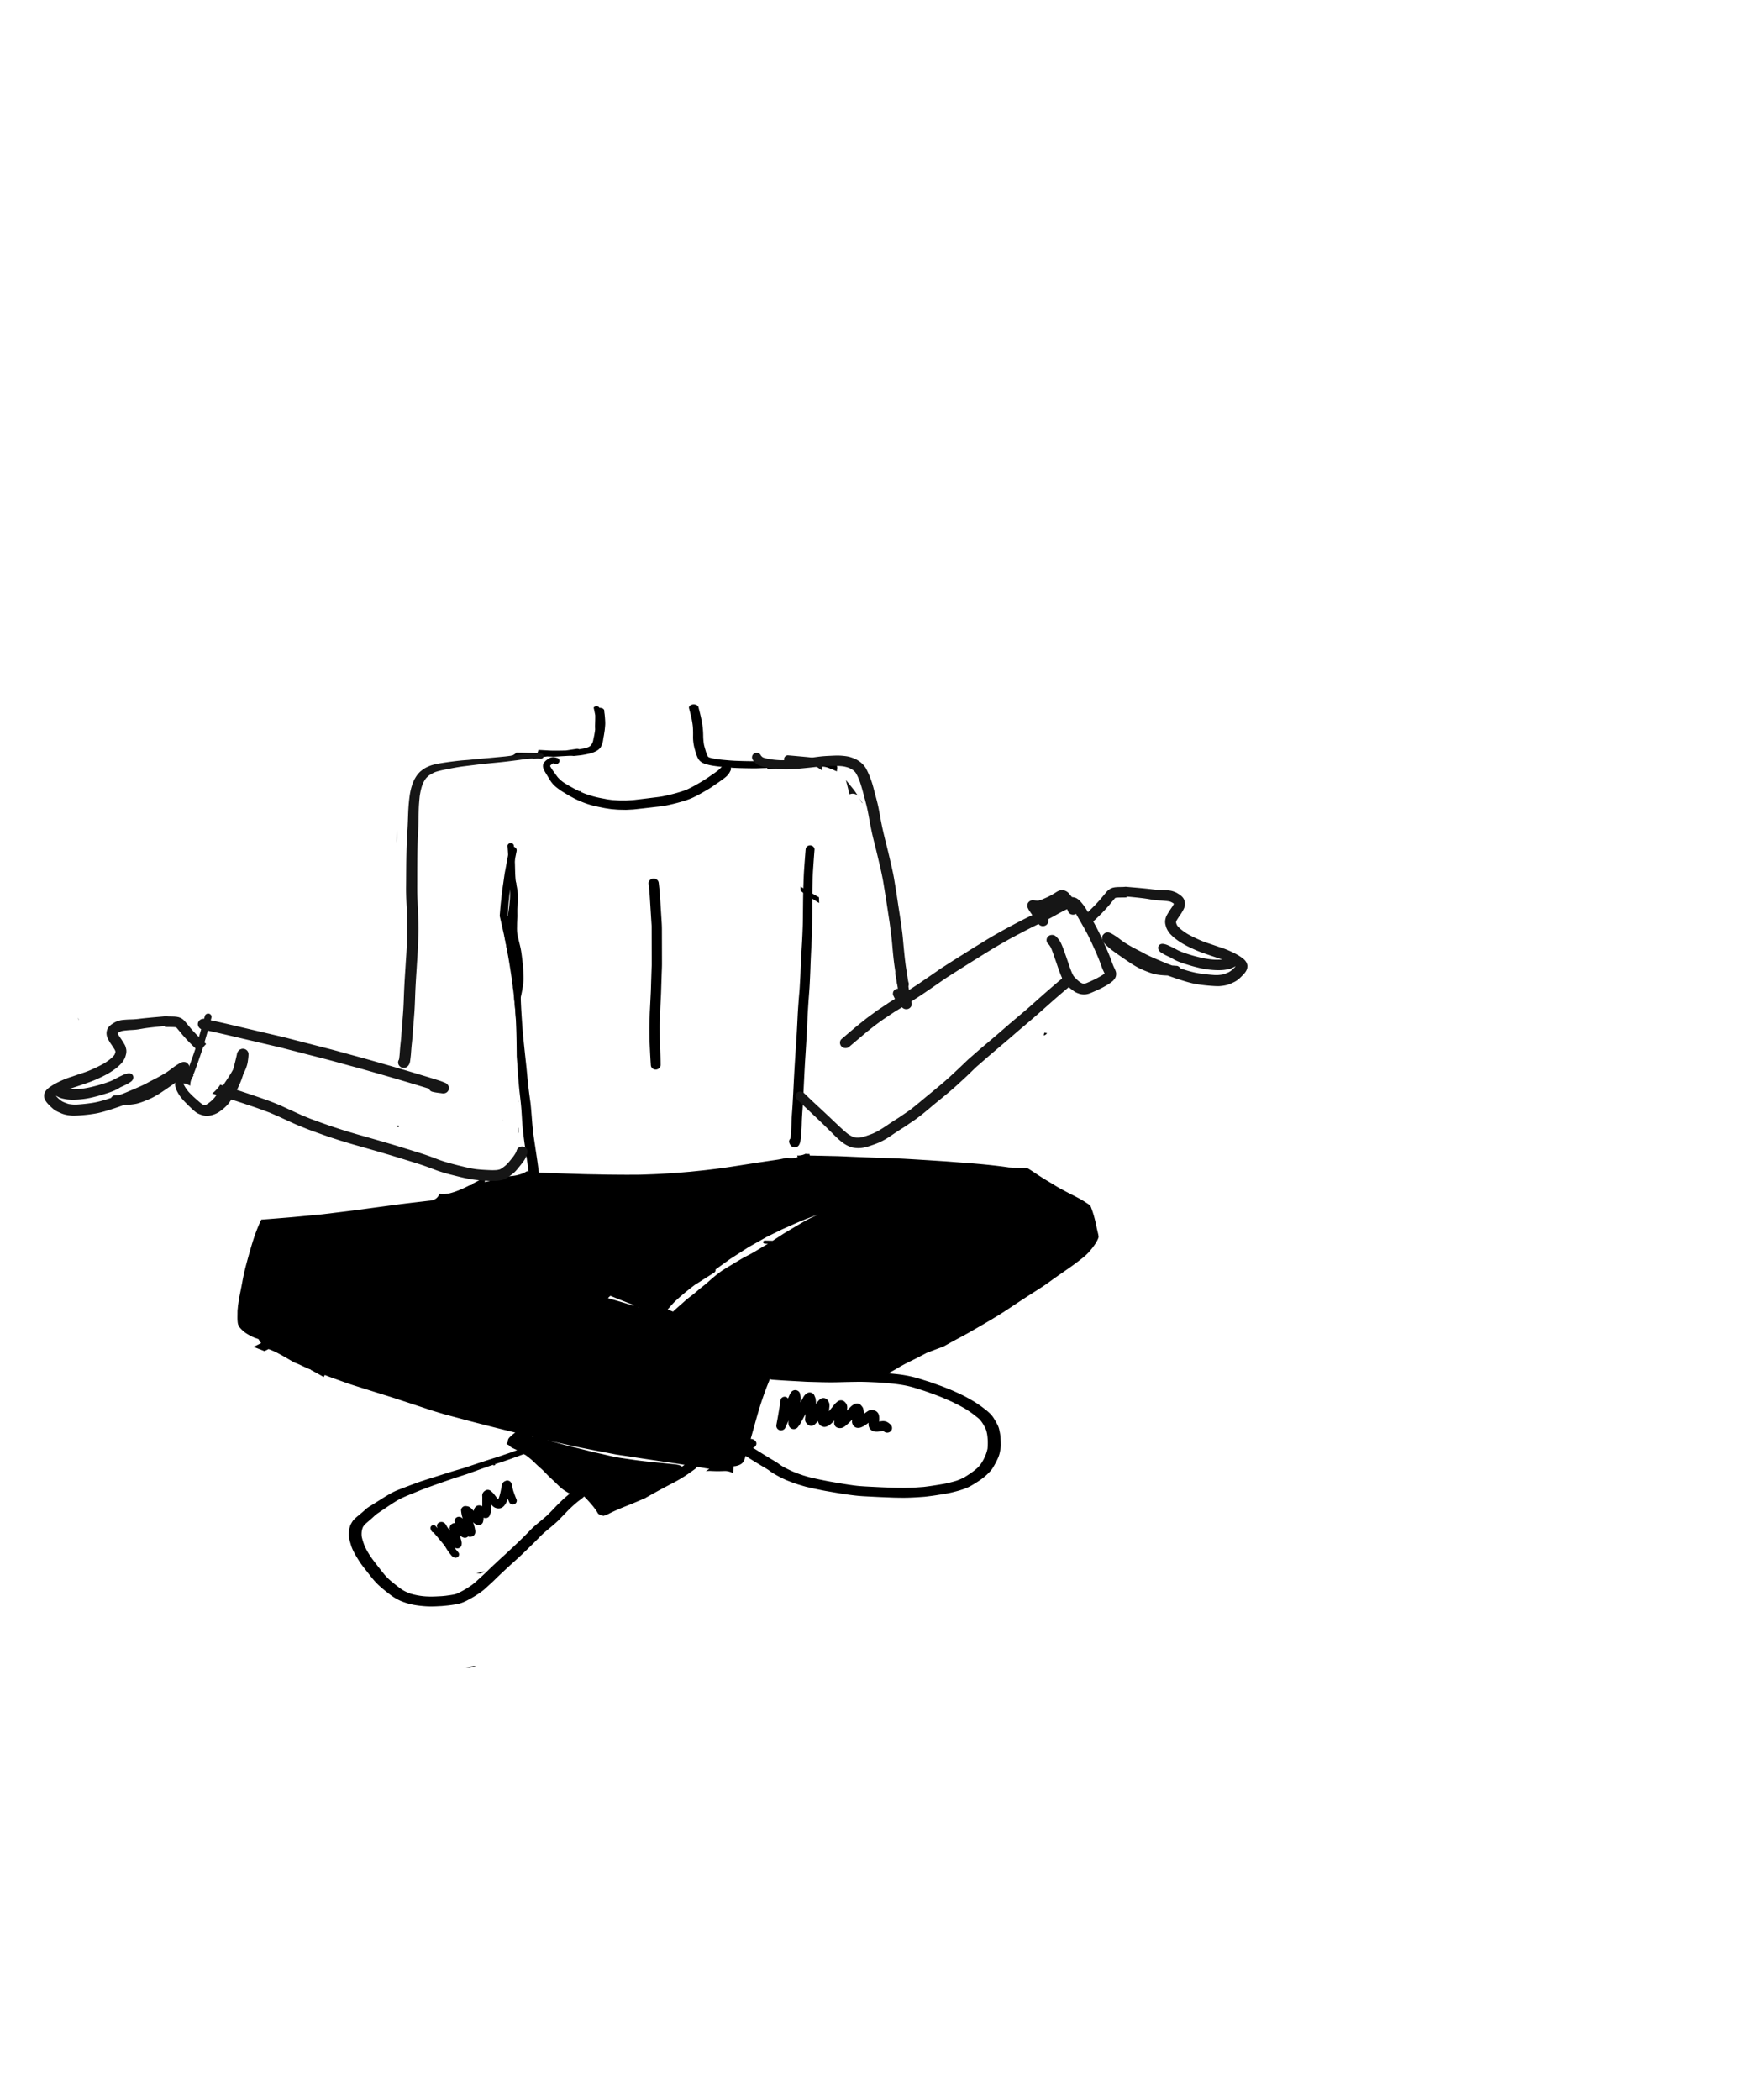 <svg width="500" height="600" xmlns="http://www.w3.org/2000/svg"><g fill="none" fill-rule="evenodd"><path d="M134.933 476.077l-1.933.318c.412.039.826.073 1.248.105l1.724-.46.028-.032a48.525 48.525 0 01-.575-.008 38.8 38.8 0 00-.492.077m2.804-26.987l-1.626.359c.346.044.695.082 1.05.118l1.45-.517.023-.037a30.532 30.532 0 01-.483-.009c-.139.028-.277.056-.414.087m28.679-23.355c.071.06.14.123.206.19l.14.106c.11.117.218.237.322.36a3.328 3.328 0 011.75.808l.137-.136c-.141-.138-.28-.277-.415-.416-.486-.503-.967-1.013-1.459-1.51-.223.205-.45.404-.681.598m-35.649 17.578l-.097-.12.097.12m13.854-20.265c-.183.067-.364.131-.531.23-.233.137-.38.315-.514.535-.178.291-.22.63-.257.96-.07.378-.155.753-.233 1.13-.157.757-.336 1.52-.62 2.246-.045.085-.091.17-.14.252a6.892 6.892 0 01-.21-.236 89.783 89.783 0 01-.72-.951 9.833 9.833 0 00-.511-.623c-.185-.209-.413-.384-.622-.57a1.29 1.29 0 00-.556-.31c-.307-.08-.704-.055-.973.122-.144.094-.353.203-.46.322a3.92 3.92 0 00-.272.325c-.07.132-.126.268-.168.41-.099.304-.03.626-.032.935-.004.32-.007.64-.008.962l-.005 1.077c0 .165 0 .33.002.495a1.953 1.953 0 00-.482-.208 5.154 5.154 0 00-.444-.052c-.111.016-.224.03-.336.044-.214.058-.4.16-.558.31-.287.216-.415.525-.54.842l-.022.153c-.021.08-.035.16-.042.242a98.91 98.91 0 00-.169-.167c-.204-.203-.39-.422-.603-.618a2.156 2.156 0 00-.819-.483c-.248-.076-.512-.09-.771-.12-.315-.035-.687.152-.901.357-.22.21-.403.553-.374.859a10.3 10.3 0 00.404 2.123l.07.247-.207-.181a1.297 1.297 0 00-1.194-.3c-.497.13-.939.613-.9 1.126.016.211.039.42.069.628a2.17 2.17 0 00-.273.03.649.649 0 00-.225.056c-.096.04-.194.078-.29.117-.109.077-.215.156-.32.236a.853.853 0 00-.234.327l-.123.278-.059.42c.004.147.02.292.05.436.011.093.028.184.048.275v.002a10.84 10.84 0 01-.104-.142l-.65-.9c-.107-.146-.185-.313-.269-.472-.105-.199-.249-.366-.391-.54-.147-.182-.447-.344-.678-.405a1.495 1.495 0 00-.795.04c-.58.18-.956.736-.785 1.319l.114.38-.548-.62c-.242-.274-.717-.298-1.025-.127a.802.802 0 00-.388.91c.062.237.168.454.276.674.104.211.319.337.553.378.35.4.7.801 1.04 1.208.445.534.89 1.067 1.337 1.6.29.348.578.7.864 1.051.079.147.16.293.244.438.304.525.652 1.027 1.015 1.517.185.248.379.488.575.727.106.128.226.24.351.351.18.16.384.225.608.312.32.124.744-.026.973-.246a.935.935 0 00.258-.42c.065-.225.05-.538-.101-.735a24.51 24.51 0 00-.359-.453c-.173-.211-.351-.42-.531-.626a17.16 17.16 0 01-.23-.342c.149.067.309.112.47.133.105.014.212.028.318.04.218 0 .42-.051.607-.155.18-.102.325-.24.43-.411.11-.179.165-.372.166-.578.007-.09.015-.179.024-.268.019-.207-.04-.417-.072-.621-.036-.244-.13-.484-.195-.722l-.2-.726-.07-.259.133.116c.147.13.311.24.474.35.15.1.345.147.515.213.22.057.44.057.66 0a1.244 1.244 0 00.592-.349c.169.077.35.134.539.12.15-.01.298-.028.445-.052.139-.042.27-.1.392-.17a1.25 1.25 0 00.456-.434c.058-.128.114-.257.17-.386.027-.147.045-.294.055-.443a3.672 3.672 0 00-.057-.456 8.892 8.892 0 00-.247-1.154c-.057-.198-.113-.396-.173-.593l-.148-.485.167.156c.141.134.265.24.432.355.196.134.426.21.658.262.668.15 1.37-.19 1.555-.841.1-.353.163-.7.144-1.068a3.392 3.392 0 00-.012-.147c.201.063.413.08.63.1a1.31 1.31 0 00.635-.164c.29-.162.475-.414.577-.717.108-.322.223-.628.27-.964.072-.5.08-.991.08-1.495l.006-.57c.292.347.622.679 1.03.886.59.302 1.427.36 2.023.04.524-.28.852-.745 1.145-1.23.246-.409.4-.862.542-1.314.158.37.322.739.49 1.104.1.16.235.287.403.383.258.143.573.182.862.107.28-.074.522-.252.668-.49.138-.225.218-.569.113-.821a36.21 36.21 0 01-.626-1.624c-.109-.304-.224-.605-.32-.912a6.58 6.58 0 01-.231-.985c-.025-.17-.055-.336-.084-.504-.037-.21-.123-.405-.2-.602-.116-.297-.271-.538-.568-.703a1.388 1.388 0 00-.647-.168.896.896 0 00-.305.05m107.64-14.228c-.054.008-.109.014-.163.02a1.51 1.51 0 01.163-.02zm-.208-.05c.041.003.081.008.121.015l-.12-.015zM226 397.834c-.13.2-.25.393-.357.605-.153.306-.275.629-.41.942l-.084.189a1.167 1.167 0 00-.664-.463 1.222 1.222 0 00-.896.112c-.233.13-.493.394-.533.66a213.672 213.672 0 01-.927 5.612l-.153.815c-.023.125-.047.25-.068.375-.042.237-.099.482-.097.721.005.568.405 1.077.981 1.228.237.06.474.06.71 0 .31-.081.658-.3.8-.585a54.63 54.63 0 001.012-2.184l-.04.367c-.038.368-.01.734.116 1.085.17.463.5.828 1.01.962.257.066.513.066.77 0l.345-.14c.217-.121.39-.286.518-.493a7.59 7.59 0 00.533-.719c.197-.31.364-.639.534-.963.16-.305.325-.608.489-.912l.566-1.044c-.02.277-.046.555-.07.834-.02.23-.056.46-.068.692-.01.228.09.679.231.869.148.201.3.393.482.568.559.537 1.524.548 2.081 0 .317-.312.633-.608.9-.962l.005.033c.037.231.1.37.203.6.029.06.056.121.083.182.1.147.218.281.352.401.23.223.51.316.808.414.509.167 1.072-.056 1.51-.284.12-.073.233-.15.342-.235a7.06 7.06 0 00.617-.494c.27-.245.52-.509.761-.782-.04.258-.065.517-.057.773.012.377.151.726.433.997.293.278.643.383 1.045.412.226.016.48.007.697-.05.223-.06.473-.184.673-.304.205-.123.41-.298.594-.454.154-.129.305-.265.459-.397.453-.39.861-.833 1.281-1.256l-.023.098c-.067.283-.103.678-.01.96.067.2.15.39.257.574.124.213.397.454.616.576.377.21.85.243 1.269.156.407-.085.788-.285 1.156-.47.326-.165.622-.405.919-.615l.475-.337c-.037.4-.056.804.105 1.183a1.6 1.6 0 00.239.472c.094.146.209.275.344.387.365.332.852.466 1.344.505.702.055 1.4-.11 2.09-.226.086.05.168.103.25.16l.225.165c.218.12.453.181.705.181.37 0 .728-.14.99-.39.546-.52.53-1.362 0-1.885a5.02 5.02 0 00-.679-.568 2.61 2.61 0 00-1.346-.459c-.305-.011-.61.034-.91.078l-.371.058c.01-.098.02-.197.028-.296.044-.572.05-1.152-.128-1.708a1.789 1.789 0 00-.76-.961c-.389-.25-.794-.324-1.255-.352a2.284 2.284 0 00-.551.091c-.239.061-.457.189-.66.321-.242.16-.477.325-.71.495a34.4 34.4 0 01-.315.227 6.633 6.633 0 00-.111-1.203c-.039-.234-.105-.496-.24-.698a5.088 5.088 0 00-.564-.68c-.444-.469-1.238-.524-1.792-.22a4.527 4.527 0 00-.993.709c-.148.142-.29.293-.435.437l-.67.665-.038.039.014-.08c.078-.444.133-.856.039-1.3a2.097 2.097 0 00-.259-.632c-.109-.186-.299-.357-.45-.516-.256-.27-.672-.413-1.046-.413-.416 0-.736.163-1.045.413-.226.183-.445.36-.642.573-.237.257-.442.544-.656.818l-.672.819-.421.514c.039-.299.076-.597.103-.897.014-.144.03-.288.048-.432.034-.281.008-.52-.034-.803a.719.719 0 00-.092-.347 3.646 3.646 0 00-.325-.609 1.5 1.5 0 00-.882-.646c-.526-.138-1.041.02-1.436.362a4.21 4.21 0 00-.712.786c-.133.191-.225.413-.337.617-.01-.32-.026-.638-.056-.956a8.184 8.184 0 00-.122-.792c-.043-.22-.159-.433-.244-.64a1.383 1.383 0 00-.377-.615 1.488 1.488 0 00-.646-.359c-.522-.137-1.034.02-1.425.36a3.418 3.418 0 00-.749.903c-.088.155-.165.315-.253.47l-.495.877-.1.179.013-.169c.031-.363.053-.724.052-1.09-.003-.427-.105-.854-.198-1.272-.1-.447-.53-.815-.98-.932a1.447 1.447 0 00-1.583.613zM169.866 201.93c-.13.075-.258.21-.232.323.138.62.295 1.356.43 2.106.016.887-.014 1.789-.04 2.584l-.001.035c-.015.448-.009.922.019 1.45a22.49 22.49 0 01-.408 2.343c-.064.271-.113.546-.164.826a4.616 4.616 0 01-.196.61c-.048.114-.112.23-.169.328l-.044.078-.029.053a3.375 3.375 0 01-.098.175 3.009 3.009 0 01-.366.362c-.127.08-.275.163-.449.252-.278.108-.603.213-1.023.332-.191.04-.383.076-.576.112l-.231.044c-.257.048-.523.094-.816.14a1.316 1.316 0 00-.575-.124c-.078 0-.154.006-.228.018-1.036.163-2.053.315-2.91.443a80.88 80.88 0 01-1.941.043c-.372.006-.741.01-1.112.01-.841 0-1.54-.019-2.196-.06-.863-.05-1.786-.104-2.688-.142a6.489 6.489 0 01-.277.899c-.757-.023-1.505-.042-2.252-.062l-.087-.003-.986-.027c-.83-.023-1.758-.048-2.685-.066-.27.366-.735.689-1.36.91l-.211.076c-.432.154-.862.31-1.295.462.83-.02 1.664-.029 2.476-.038h.056l1.044-.012c1.15-.015 2.32-.017 3.45-.018l.59-.002c-.055.126-.1.251-.136.378.968-.112 1.942-.21 2.916-.298l.001-.001a.403.403 0 00.06-.194c.304-.03.61-.068.915-.107l.072-.009.286-.035a39.909 39.909 0 002.223.067 198.75 198.75 0 011.552-.104c.437-.027.875-.05 1.312-.075.516-.027 1.043-.066 1.564-.066l.148.001c.244.003.482.021.712.053.573-.053 1.14-.114 1.696-.174l.054-.006a18.547 18.547 0 001.523-.246c.527-.1 1.125-.213 1.7-.394l.163-.052.034-.01.037-.011c.143-.046.28-.09.404-.137.273-.102.559-.232.848-.384a3.644 3.644 0 001.016-.779c.095-.109.269-.32.348-.515.051-.123.11-.245.17-.367l.011-.023c.142-.288.218-.59.285-.855.07-.272.107-.538.14-.774l.015-.105.01-.064.018-.124c.028-.174.061-.347.096-.52l.017-.089a12.741 12.741 0 00.128-.762l.013-.08c.022-.154.044-.308.069-.462.053-.324.092-.632.119-.942.009-.114.02-.226.03-.338.02-.21.039-.419.053-.628.022-.33.022-.657.005-.996a34.134 34.134 0 00-.159-2.083 4.3 4.3 0 00-.038-.257l-.007-.042-.003-.022a3.251 3.251 0 01-.032-.233 8.08 8.08 0 01-.028-.442l-.002-.045c-.008-.174-.064-.248-.174-.396l-.017-.022a1.222 1.222 0 00-.473-.272 2.102 2.102 0 00-.772-.102c-.012-.1-.045-.216-.22-.317a1.174 1.174 0 00-.56-.134c-.209 0-.414.049-.562.134m27.976-.64c-.342.065-.64.222-.817.43-.175.204-.217.42-.138.72a86.12 86.12 0 01.724 2.941l.007.038c.158.864.32 1.757.366 2.658a31.61 31.61 0 01.033 2.049v.032a12.707 12.707 0 00.45 3.787c.154.55.281.972.411 1.368.133.404.28.857.501 1.27.126.235.288.507.529.752.272.282.643.536 1.043.717.49.22 1.052.36 1.595.497.627.156 1.25.247 1.942.342 1.403.19 2.823.305 4.196.416l.32.026c1.283.103 2.6.13 3.874.154l.054.002.284.005c.733.014 1.465.024 2.198.03h.157c.483 0 .991-.019 1.4-.034l.152-.005.478-.018c.44-.013.883-.024 1.324-.036l.182-.003.144-.005a.311.311 0 00.008.222c.02.05.053.098.096.141.595-.009 1.189-.017 1.784-.024.146-.033.292-.065.44-.096l.128-.026.17-.036c.04.052.088.1.144.147.852-.01 1.704-.019 2.555-.03.36-.004.716-.027 1.073-.049a2.175 2.175 0 00-.225-.33c.26-.039.498-.062.724-.067a.507.507 0 00-.114-.092l.045.01h.007l.334-.001.173-.001a28.828 28.828 0 002.106-.077l.16-.01.205-.012.178-.01.554-.033a45.484 45.484 0 011.885-.055c.206-.002.436-.012.723-.029h.045l.047.002.081.001c.921.014 1.874.029 2.811.093.27.036.53.089.818.164.664.218 1.287.475 1.755.673.416.177.788.342 1.131.502.023-.273.051-.545.092-.817l.037-.24-.117-.629-.169-.91a22.323 22.323 0 00-.228-.08l-.222-.075c-.54-.189-1.26-.423-2.023-.561l-.219-.042a10.611 10.611 0 00-.712-.118 13.07 13.07 0 00-1.32-.096h-.106c-.395 0-.79.03-1.17.058l-.04.003-.069.005-.056.004a21.142 21.142 0 01-1.665.067c-.283.003-.565.007-.844.017-.446.017-.905.046-1.338.074l-.063.003-.479.03c-.89.054-1.785.064-2.576.074-.481.005-.962.012-1.44.025-.634.019-1.288.049-1.864.076l-.088.004-.047.002-.041.002-.035.002-.033.002c-.684.032-1.39.065-2.087.08-.962.023-1.97.051-3.27.092l-.052.001c-.53.017-1.048.032-1.56.032h-.197c-.625-.005-1.25-.014-1.875-.025-1.31-.024-2.446-.06-3.473-.11a50.438 50.438 0 01-2.325-.177l-.432-.038-.394-.036a34.375 34.375 0 01-1.831-.224 17.918 17.918 0 01-1.87-.377 5.735 5.735 0 01-.366-.134 3.023 3.023 0 01-.175-.121 2.356 2.356 0 01-.148-.182c-.295-.581-.482-1.172-.627-1.673l-.046-.158c-.113-.382-.283-.96-.403-1.498a17.056 17.056 0 01-.213-2.425 24.994 24.994 0 00-.148-2.512c-.233-1.966-.721-3.89-1.242-5.85-.062-.24-.36-.454-.628-.56a1.85 1.85 0 00-.69-.13c-.116 0-.238.012-.363.034m30.905 53.212l.074.059.533.423c.087.07.179.13.271.191l.069.046.356.24.38.254.18.121.092.062c.198.136.397.272.6.399l.047.029 1.188.74c.543.34 1.029.644 1.506.95-.013-.55-.034-1.099-.051-1.648a299.925 299.925 0 01-3.856-2.186 9.91 9.91 0 01-.404-.25l-.134-.085a21.14 21.14 0 00-.256-.16c-.161-.1-.32-.198-.477-.302l-.126-.084c-.013.399-.006.8.008 1.201m69.473 41.348l.063-.017c.374-.098.684-.346.858-.675a16.37 16.37 0 01-.622-.075l-.124-.018-.175.785" fill="#000" fill-rule="nonzero"/><path d="M141.015 418.723l.576-.201a3.36 3.36 0 00-.259-.156c.584-.182 1.17-.374 1.753-.565a116.663 116.663 0 003.968-1.387l.051-.018 2.456-.901a.97.97 0 00.075-.031c.095.063.17.112.248.16l.082-.016c.193.135.39.271.585.41.271.193.534.409.766.599l.136.111.027.022c.26.211.514.42.742.64l.286.274c.439.422.878.844 1.327 1.259.131.12.266.239.401.357l.048.043.262.23c.16.141.314.287.467.432l.037.036.16.152c.213.214.423.432.633.648.379.394.758.787 1.153 1.168.289.278.585.552.881.825l.067.063.06.054c.299.276.598.551.888.833l.087.088c.655.657 1.332 1.336 2.16 1.897.48.323 1.024.657 1.668 1.023-.273.195-.533.409-.774.609a36.638 36.638 0 00-1.78 1.611 47.772 47.772 0 00-2.014 2.036c-.32.339-.649.673-.978 1.007-.179.181-.357.362-.533.543a1.592 1.592 0 00-.202.209c-.111.105-.227.21-.344.314a48.56 48.56 0 01-1.772 1.505l-.435.357c-.816.676-1.678 1.4-2.436 2.194a114.21 114.21 0 01-1.997 2.032 211.674 211.674 0 01-5.923 5.582c-.79.714-1.576 1.452-2.337 2.166l-.027.025-.65.61c-.371.348-.735.702-1.098 1.055l-.072.069a59.73 59.73 0 01-1.566 1.49l-.404.368-.887.81-.22.203c-.293.27-.573.529-.869.77-.832.684-1.772 1.275-2.663 1.822l-.16.088c-.775.43-1.575.875-2.46 1.205-.478.13-.983.21-1.472.286-.484.073-.948.136-1.409.198l-.053.007-.8.078c-.225.023-.457.034-.682.044l-.037.002-.303.014c-.628.035-1.136.057-1.6.07a23.17 23.17 0 01-2.899-.095 20.683 20.683 0 01-3.61-.71 13.448 13.448 0 01-2.14-.956c-.779-.488-1.486-1.047-2.17-1.587l-.397-.312a31.925 31.925 0 01-1.695-1.443c-.247-.25-.492-.5-.731-.757a14.154 14.154 0 01-.732-.868l-.132-.164c-.395-.49-.779-.983-1.163-1.476l-.112-.144-.4-.514a52.81 52.81 0 01-1.635-2.18c-.488-.7-.916-1.437-1.291-2.086-.28-.548-.547-1.09-.754-1.669-.223-.628-.473-1.375-.633-2.156a6.403 6.403 0 01.028-1.687c.062-.299.139-.57.23-.827a2.15 2.15 0 01.11-.246c.157-.265.334-.505.543-.73.378-.355.783-.702 1.141-1.007.27-.23.534-.457.793-.687.232-.21.462-.42.69-.63l.31-.285c.304-.28.669-.524 1.022-.76l.152-.103 1.084-.733c1.245-.845 2.658-1.804 4.076-2.657 1.346-.767 2.869-1.382 4.34-1.977l.032-.014.17-.067.826-.336a87.04 87.04 0 012.976-1.169 365.886 365.886 0 017.83-2.76l.3-.096.273-.087c.486-.156.974-.312 1.46-.47l.624-.201c.445-.141.999-.318 1.512-.502.588-.208 1.174-.424 1.76-.638l.267-.097c.745-.272 1.516-.554 2.28-.819l.742-.261.049-.017c.476-.168.968-.343 1.456-.503l.252-.082.248-.081.077.215.005.003h.002zm53.473.065c-.587-.285-1.285-.377-1.95-.447-.502-.052-1.002-.1-1.504-.147l-.23-.022c-.747-.083-1.506-.153-2.24-.223-.355-.033-.71-.067-1.064-.103-.48-.053-.962-.1-1.445-.149-.295-.032-.592-.064-.887-.094l-.003-.002c-1.9-.199-3.462-.396-4.917-.619-.456-.069-.912-.134-1.369-.2-1.207-.173-2.456-.35-3.654-.608a96.86 96.86 0 01-2.557-.588 42.19 42.19 0 00-1.217-.272 47.32 47.32 0 01-1.13-.25c-1.361-.326-2.739-.673-4.07-1.008l-.933-.234c-.553-.139-1.107-.275-1.66-.41-.778-.193-1.557-.384-2.332-.581-.59-.151-1.185-.32-1.76-.482a59.676 59.676 0 00-1.882-.514c-.395-.098-.79-.2-1.184-.303l-.28-.072c1.637.384 3.293.754 4.753 1.08l.062.013.035.007c1.1.246 2.202.492 3.301.74 2.517.517 5.174 1.03 7.309 1.44l.175.033.504.097.125.025 3.236.627c.86.152 1.764.282 2.493.386l.134.02c.426.06.843.121 1.26.185l1.604.248c1.183.184 2.367.367 3.552.542l2.311.34.277.04c2.54.373 5.42.797 8.24 1.244l-.734.502a1.62 1.62 0 00-.37-.241zm-42.466-8.3l.005-.027.554.138a55.657 55.657 0 00-.559-.11zm105.72 14.612l-.768-.006c-.523-.003-1.054-.006-1.574-.028l-1.173-.044-.385-.014-.034-.001c-.96-.034-1.952-.07-2.926-.122-.48-.025-.958-.048-1.438-.071-1.478-.071-2.975-.143-4.433-.28-1.822-.206-3.57-.495-5.665-.852a87.13 87.13 0 00-.676-.114l-.117-.019-.037-.007c-.758-.127-1.541-.258-2.305-.41l-.437-.088-.358-.07-.074-.016a69.47 69.47 0 01-2.575-.544 45.247 45.247 0 00-.579-.131 17.86 17.86 0 01-1.144-.278l-.78-.228-.777-.23c-1.17-.4-2.142-.74-3.106-1.173a33.423 33.423 0 01-2.864-1.446 12.257 12.257 0 01-.965-.658c-.288-.22-.606-.43-1.031-.684l-.8-.48c-.591-.354-1.179-.706-1.764-1.063a159.26 159.26 0 01-2.498-1.561 36.941 36.941 0 00-1.337-.804c.74-.252 1.161-.963.938-1.581-.122-.337-.42-.633-.816-.81a2.046 2.046 0 00-.773-.174l.07-.216.063-.224c.208-.732.413-1.464.618-2.198l.14-.5.023-.088c.461-1.65.937-3.356 1.432-5.028.611-2.063 1.332-4.098 1.89-5.638.194-.528.413-1.08.59-1.522l.026-.067c.134-.336.268-.67.396-1.006l.227-.601c.238.105.52.162.91.19l.656.046a200 200 0 003.517.23l1.954.106 1.95.105.39.023.21.013.078.004c.427.026.868.052 1.3.064l1.736.047 1.736.047c1.102.03 2.105.045 3.067.045.765 0 1.45-.01 2.094-.027 2.103-.056 3.872-.097 5.676-.115l.412-.002c1.34 0 2.702.062 4.019.122l.475.021c1.452.065 2.91.197 4.32.325l.532.048c2.606.282 4.629.667 6.366 1.212l.984.31 1.7.535.842.299c1.68.594 3.4 1.202 5.017 1.913l1.77.778c.32.14.633.295.98.467a42.623 42.623 0 012.721 1.432l.27.151c.802.49 1.494.949 2.117 1.404.323.236.647.492.932.717l.177.14.154.121c.257.201.548.43.816.67a8.979 8.979 0 011.226 1.713l.409.715c.204.42.347.815.435 1.205.046.209.09.417.133.625.22 1.374.26 2.784.122 4.19-.13.597-.284 1.124-.469 1.61a15.526 15.526 0 01-.77 1.663l-.026.044-.293.5a8.314 8.314 0 01-1.204 1.559c-1.177 1.1-2.58 2.012-3.799 2.76-.703.391-1.473.728-2.352 1.03a33.93 33.93 0 01-1.954.527c-.65.156-1.341.317-2.03.429l-1.37.224-.685.112a92.762 92.762 0 01-3.27.46l-.754.055-.768.055-.74.053a34.24 34.24 0 01-1.528.066l-.276.009-.274.008a37.154 37.154 0 01-1.846.022zm-75.18-51.567l-.216-.065.033-.034.313.137-.13-.038zm-2.435-.739a325 325 0 00-3.955-1.189c-.83-.243-1.658-.488-2.485-.735.135-.115.27-.238.403-.36l.2-.183.103-.095.579.238.081.033.244.098 1.803.722.819.327c.435.174.872.346 1.31.517l.184.073.179.071c.507.2 1.014.4 1.516.605l-.114.143-.867-.265zm10.635 1.316c.036-.04.08-.085.128-.135l.056-.06.057-.057c.1-.103.194-.208.286-.314.357-.414.743-.858 1.152-1.29.112-.117.225-.233.34-.348 1.636-1.547 3.508-3.113 5.726-4.787l.393-.248c.256-.16.512-.323.767-.484l1.004-.639a453.38 453.38 0 013.375-2.138c.176-.134.3-.296.37-.48a.845.845 0 00.034-.442l.155-.105.16-.113 1.368-.978 1.367-.979.366-.264c.323-.235.726-.528 1.128-.787l4.874-3.131.027-.018 2.01-1.131 1.904-1.072.928-.523.111-.064c.076-.044.152-.088.23-.127l.993-.488.992-.488.12-.058 2.046-1.004c.353-.173.722-.334 1.046-.475.186-.08.35-.152.514-.225l2.268-1.014c1.814-.812 3.662-1.522 5.067-2.05.508-.19 1.107-.413 1.71-.625-.42.18-.862.388-1.396.645l-.52.248c-.476.225-1.014.48-1.506.757-.64.362-1.276.726-1.905 1.096-1.02.6-2.034 1.205-3.049 1.81l-.318.19-.786.468c-.55.328-1.083.68-1.597 1.02-.236.157-.473.313-.71.467l-.226.146c-.349.227-.698.453-1.048.678l-1.104-.02-1.062-.019c-.32 0-.576.198-.576.44 0 .24.253.434.576.439l.813.014c-.607.348-1.204.709-1.801 1.07l-.1.06c-.504.304-.996.602-1.492.898l-.417.244c-.408.24-.915.538-1.413.798l-.537.276c-.492.252-.998.51-1.475.787-.84.488-1.683.996-2.498 1.488l-.325.195c-.353.212-.706.426-1.06.637-.6.358-1.204.732-1.844 1.141-.434.277-.84.591-1.232.895l-.034.026c-.127.1-.256.2-.385.298-.816.622-1.574 1.296-2.309 1.947-.24.215-.473.423-.71.628-.265.23-.55.453-.825.668l-.34.266c-.431.34-.845.687-1.193.98-.144.121-.287.246-.429.37l-.04.036c-.218.191-.445.39-.679.574-.25.2-.505.393-.762.588l-.454.346c-.386.296-.796.62-1.198.976l-.404.361c-.265.24-.531.477-.8.713l-.071.062-.075.067c-.743.652-1.512 1.325-2.245 2.002-.504-.213-1.008-.425-1.511-.635zm38.273-44.07a4.55 4.55 0 01-1.276.097c.047.16.097.316.15.47a6.1 6.1 0 01-1.882.317 6.39 6.39 0 01-1.311-.149l-.114.04c-1.245.353-2.564.541-3.838.722-.311.044-.622.09-.93.136l-1.275.194-.646.097c-1.064.16-2.127.32-3.19.484l-2.236.35c-2.627.415-5.604.886-8.522 1.236-.307.036-.615.074-.922.112-.711.09-1.518.19-2.32.272l-3.591.37-1.1.09-.211.019-.058.005c-1.026.09-2.304.2-3.517.274l-1.35.086-.056.003c-1.404.09-2.83.182-4.234.233l-1.639.06-1.564.056c-.582.024-1.15.025-1.946.025h-.245l-.245.002h-.251l-.25.002c-.423.004-.845.006-1.268.006-.942 0-1.885-.008-2.828-.016-.539-.005-1.078-.01-1.616-.013-.96-.004-1.901-.024-3.034-.05l-.43-.01-.441-.008-.452-.01-.67-.01-.46-.007-.096-.001-.154-.002c-.834-.014-1.78-.03-2.69-.061-5.315-.173-9.43-.311-13.523-.468l-.08-.001c-.41 0-.816.126-1.144.353a.366.366 0 00-.082-.16c-.202-.263-.54-.461-.929-.544-.165.085-.313.168-.463.252-.624.348-1.41.642-2.272.85a9.002 9.002 0 01-1.165.214l-.247.029a18.43 18.43 0 01-.858.088c-.917.273-1.862.516-2.89.744-.695.154-1.389.305-2.083.455l-.174.038-1.743.379-.17.036c.026-.132.038-.27.048-.407.02-.242.02-.479.02-.722v-.062a7.631 7.631 0 01-.587.143l-.189.035-.029.017a31.44 31.44 0 01-.736.42c-.602.333-1.212.66-1.83.977l-.339.173c.002.075.01.147.025.214l-.767.164c-1.67.844-3.382 1.65-5.276 2.166-.265.072-.537.15-.818.183-.539.06-1.11.205-1.653.15l-.824-.083c-.027.083-.06.165-.097.246-.266.567-.708 1.098-1.408 1.41-.504.224-1.043.285-1.6.33-2.61.315-5.227.603-7.831.94-3.704.48-7.402.989-11.1 1.49-3.712.501-7.435.946-11.157 1.4-.752.092-1.514.15-2.27.223l-3.914.374c-1.49.142-2.977.283-4.47.402-1.919.154-3.837.317-5.758.461l-1.29.096c-.08.16-.154.322-.23.484l-.119.26-.022.048a24.09 24.09 0 00-.326.722 53.088 53.088 0 00-1.514 4.042c-.444 1.352-.834 2.722-1.212 4.047l-.025.086c-.38 1.334-.73 2.63-1.076 3.963a57.91 57.91 0 00-.903 4.178c-.15.823-.314 1.645-.48 2.467l-.03.153c-.108.538-.21 1.05-.308 1.562-.12.613-.22 1.288-.288 1.735l-.005.04-.085.56a6.15 6.15 0 00-.062.593l-.013.159a8.41 8.41 0 01-.022.223l-.013.12-.006.044c-.026.24-.052.488-.055.73l-.007.703-.01.725c-.003.377-.008.778.021 1.159.021.298.045.632.117.955.07.314.227.583.392.869.12.2.27.362.414.518l.043.046c.226.24.49.488.829.777.567.477 1.252.867 1.85 1.194.651.359 1.396.663 2.346.957.218.398.473.79.753 1.163-.817.412-1.53.764-2.178 1.076 1.055.393 2.105.793 3.137 1.217.395-.198.782-.397 1.166-.594.506.193.961.376 1.387.56a17.06 17.06 0 011.256.603c1.436.76 2.8 1.558 4.308 2.448l.387.218c.529.204 1.058.408 1.564.643l2.239 1.043c.31.12.622.238.934.359l-.024.07c.67.337 1.314.716 1.97 1.065.583.311 1.15.644 1.717.975.097-.166.197-.342.292-.519l.015-.029.016-.032.21.092.237.091c1.281.494 2.612.968 3.68 1.35l.779.278c1 .359 2.13.766 3.256 1.12 3.126.987 6.253 1.969 9.382 2.946l.32.1 1.1.343.228.074.235.077c2.407.786 4.89 1.596 7.328 2.402l.716.237 2.172.72.27.09c.385.13.76.255 1.144.37l3.043.92.2.055.145.039 5.08 1.361c4.267 1.146 8.864 2.314 14.907 3.788a2.19 2.19 0 00-.218.144c-.46.335-.916.729-1.432 1.24a1.632 1.632 0 00-.489 1.302.934.934 0 00-.191.185.673.673 0 00-.147.405c.244.13.483.26.722.39.091.122.2.235.319.334.358.296.806.5 1.242.696a31.099 31.099 0 01.72.335l-.17.055-.121.045c-.703.26-1.429.53-2.153.778-1.005.342-2.012.685-3.017 1.029a349.67 349.67 0 00-5.188 1.662 249.8 249.8 0 00-2.494.837l-.314.107c-.552.188-1.104.375-1.658.56l-1.093.32-.338.098c-.99.286-1.88.546-2.76.823-.917.288-1.833.579-2.747.87l-.674.214-1.124.357-.727.228c-1.308.41-2.66.835-3.974 1.31-1.44.519-2.94 1.095-4.146 1.559l-.222.086c-.349.133-.697.268-1.045.403l-.039.016c-.707.272-1.409.606-2.205 1.051a47.9 47.9 0 00-2.14 1.277l-1.284.806c-.788.497-1.577.995-2.373 1.486-.261.16-.51.325-.739.485-.211.15-.398.318-.604.505l-.173.156a50.91 50.91 0 01-1.522 1.306l-.138.113-.027.024c-.496.409-1.01.83-1.436 1.292a3.847 3.847 0 00-.477.62c-.047.077-.092.155-.137.233l-.058.1a7.504 7.504 0 00-.327.635c-.08.18-.129.369-.175.553l-.026.098c-.223.88-.297 1.734-.22 2.538.062.63.236 1.256.408 1.844l.033.116c.146.498.296 1.015.507 1.512.549 1.28 1.287 2.478 2.06 3.694.521.817 1.147 1.608 1.752 2.374.16.2.319.403.477.605l.26.336.026.034c.679.872 1.38 1.775 2.165 2.617 1.016 1.086 2.236 2.069 3.3 2.903l.622.48.159.122a15.77 15.77 0 002.203 1.402c.958.516 2.014.86 2.92 1.127.978.291 2.07.497 3.435.652 1.171.133 2.222.2 3.209.2h.1a41.284 41.284 0 001.991-.073l.254-.013.123-.005c.26-.01.493-.022.728-.044l.648-.063.647-.063a33.71 33.71 0 002.658-.375c.285-.049.59-.107.882-.19.466-.13.946-.304 1.468-.532.528-.23 1.04-.514 1.492-.766l.11-.06c1.632-.903 2.863-1.71 3.87-2.537.368-.302.719-.63 1.057-.945l.03-.028.094-.087c.11-.103.22-.206.331-.307l.268-.243.129-.116c.328-.295.647-.583.945-.876 1.694-1.672 3.61-3.468 6.035-5.655 1.17-1.055 2.366-2.18 3.658-3.44 1.337-1.298 2.64-2.569 3.883-3.864l.094-.088.044-.042c.285-.27.582-.549.89-.812a72.83 72.83 0 011.261-1.062c.784-.648 1.593-1.319 2.35-2.035.107-.081.2-.17.276-.266.022-.02.022-.022.022-.023l.072-.071.076-.075a1.01 1.01 0 00.04-.043l.168-.171.167-.171.321-.333c.15-.155.302-.308.454-.462l.058-.06c.204-.207.408-.413.605-.624.318-.34.644-.676.97-1.012.994-.95 1.9-1.8 2.93-2.587.11-.084.222-.166.335-.248l.046-.034c.14-.104.282-.208.418-.315.264-.21.486-.412.679-.618a44.572 44.572 0 012.06 2.243 20.73 20.73 0 011.338 1.724c.194.28.378.581.56.921l.049.031a1.865 1.865 0 00.878.446c.235.092.454.155.67.195l.226-.088.27-.106.231-.09.33-.126.218-.085c.166-.088.33-.174.496-.259l.078-.04c.094-.048.187-.095.28-.14a42.92 42.92 0 011.601-.733l.336-.15a72.51 72.51 0 012.977-1.22l.13-.053a330.308 330.308 0 004.594-1.929l.134-.058.12-.052-.07-.002.034-.01c.8-.457 1.603-.91 2.41-1.36a196.61 196.61 0 014.546-2.44c.334-.174.666-.35.996-.527l.285-.152.319-.17a37.89 37.89 0 001.923-1.112 32.06 32.06 0 001.581-1.02c.708-.497 1.5-1.053 2.232-1.603.183-.142.32-.317.397-.508 1.461.244 2.562.43 3.554.603-.188.104-.371.22-.554.337l-.056.036-.13.083-.265.17a18.53 18.53 0 011.062-.04c.122 0 .245.002.367.007.386.02.773.034 1.16.045.28.01.559.013.837.013.33 0 .66-.006.99-.015.29-.008.578-.019.867-.03.056-.003.111-.004.167-.004h.086a4.736 4.736 0 012.204.629l.021-.085.017-.146c.022-.184.042-.368.062-.552l.018-.172c.037-.359.074-.71.12-1.058.04.008.086.01.133.01.162 0 .32-.02.475-.055.284-.065.525-.135.762-.22l.14-.05.14-.05.576-.337.085-.08c.157-.143.318-.292.427-.469.114-.183.198-.35.266-.525.104-.27.196-.553.293-.888l.062-.211.01-.04.161.102.174.1c.285.174.565.352.845.53l.097.061.096.061c.27.172.54.344.814.512l.138.085.197.121a187.5 187.5 0 001.78 1.085c.16.096.323.192.486.288l.144.085c.48.284.96.567 1.419.858.178.115.347.242.511.364l.092.07.138.1c.42.306.862.572 1.277.816 1.523.887 2.933 1.568 4.311 2.082l.114.043c.837.313 1.696.635 2.57.89l.9.265.64.187c.266.079.546.143.816.205l.282.063c.956.228 1.76.406 2.526.56.24.048.479.097.718.147l.08.017a45 45 0 001.678.326l1.137.195c2.537.436 5.16.888 7.805 1.155 1.062.107 2.154.16 3.209.213l.047.003.933.046.457.025.187.009c.549.029 1.098.058 1.647.08l1.812.073 1.817.072c.587.024 1.175.03 1.828.038l.681.007c.194.003.39.004.584.004 1.762 0 3.514-.11 4.843-.204.09-.007.182-.013.273-.018l.145-.01.036-.002c.388-.025.79-.051 1.178-.102l1.533-.197c.886-.114 1.772-.26 2.63-.401l.248-.04 1.147-.189c1.187-.195 2.332-.488 3.196-.723 1.3-.349 2.384-.73 3.315-1.163.546-.255 1.05-.562 1.54-.86.57-.348 1.1-.685 1.585-1.007a16.99 16.99 0 002.576-2.123c.383-.381.706-.746.985-1.112.158-.207.29-.439.407-.643l.12-.206a23.23 23.23 0 001.14-2.18c.286-.629.49-1.246.607-1.834.158-.796.286-1.515.266-2.254a42.281 42.281 0 00-.088-2.05c-.053-.754-.214-1.5-.385-2.263-.149-.668-.463-1.275-.75-1.781l-.205-.364-.016-.028c-.27-.484-.55-.983-.891-1.448-.58-.791-1.367-1.454-2.131-2.053a33.7 33.7 0 00-2.99-2.115 48.184 48.184 0 00-2.193-1.26l-.618-.342a9.857 9.857 0 00-.69-.341l-.051-.024a14.77 14.77 0 01-.378-.176c-.104-.05-.206-.101-.308-.152a19.193 19.193 0 00-.72-.342c-.2-.088-.398-.178-.598-.267l-.134-.061-.05-.023a31.068 31.068 0 00-1.555-.672c-.201-.078-.4-.158-.599-.238l-.167-.067-.039-.016a43.742 43.742 0 00-1.623-.625c-.953-.34-1.904-.68-2.855-1.017l-.054-.02c-.26-.093-.535-.177-.8-.258l-.33-.101-1.889-.595c-1.593-.502-3.273-.884-5.14-1.168-1.227-.184-2.487-.293-3.706-.398l-.185-.016a67.171 67.171 0 003.329-1.893c1.177-.679 2.417-1.295 3.474-1.808.97-.469 1.933-.975 2.783-1.42l.104-.055.717-.377c.17-.089.339-.179.507-.27a203.542 203.542 0 014.616-1.744l.223-.08.165-.093.093-.053c.965-.539 1.962-1.098 2.968-1.644.427-.231.856-.461 1.284-.69l.05-.028c.896-.479 1.91-1.023 2.868-1.567a421.3 421.3 0 003.67-2.123l.606-.353a157.8 157.8 0 004.59-2.757c1.405-.885 2.852-1.85 4.014-2.624l.106-.07a308.737 308.737 0 015.399-3.513l.191-.122c.806-.514 1.597-1.02 2.379-1.53a45.4 45.4 0 001.841-1.285 168.46 168.46 0 012.059-1.473c.539-.382 1.083-.76 1.628-1.138l.034-.024.19-.132.18-.124c.554-.384 1.105-.766 1.654-1.151a83.8 83.8 0 003.861-2.89c.888-.706 1.713-1.543 2.522-2.557.749-.94 1.286-1.757 1.686-2.577.124-.257.221-.516.29-.77a12.8 12.8 0 00-.069-.603 38.38 38.38 0 00-.242-1.056l-.118-.499c-.071-.305-.135-.611-.2-.917l-.03-.143-.017-.08-.063-.295-.063-.295-.026-.117-.005-.028-.027-.114a11.301 11.301 0 00-.056-.247l-.023-.093-.018-.079-.012-.047-.029-.12-.015-.068-.025-.099-.018-.075-.024-.094-.034-.133-.013-.051-.012-.046-.008-.032-.01-.035-.018-.069-.02-.07a28.543 28.543 0 00-1.177-3.527 72.91 72.91 0 00-1.532-1.022l-.06-.039a11.875 11.875 0 00-.678-.408l-.077-.043-.224-.129-.235-.139-.045-.026-.043-.026a13.256 13.256 0 00-.6-.338 63.853 63.853 0 00-.912-.47l-.074-.036-.083-.042-.094-.048a127.35 127.35 0 01-4.657-2.472l-.572-.348-1.283-.781-.446-.269-.159-.095-.153-.09c-.391-.231-.775-.46-1.151-.695a87.31 87.31 0 01-2.102-1.35l-.134-.09a83.227 83.227 0 00-1.794-1.178 36.9 36.9 0 00-.725-.448c-1.817-.1-3.63-.194-5.44-.284a120.76 120.76 0 00-2.106-.294 199.558 199.558 0 00-5.74-.631 242.132 242.132 0 00-5.45-.442c-.754-.054-1.506-.113-2.259-.173l-.093-.007c-.908-.072-1.845-.146-2.768-.209-3.835-.253-7.598-.499-11.468-.718a202.93 202.93 0 00-4.922-.194l-.083-.003-.323-.01a498.68 498.68 0 01-4.143-.148l-.454-.018-.109-.005-1.227-.048a883.71 883.71 0 01-3.582-.148l-.478-.02-.543-.025-2.155-.094c-.848-.034-1.717-.054-2.606-.072-.425-.008-.85-.017-1.275-.028-1.494-.038-3.16-.075-5.093-.111a.769.769 0 00-.047-.242l-.032-.211a5.474 5.474 0 01-1.14-.043 4.254 4.254 0 01-1.11.386z" fill="#000" fill-rule="nonzero"/><path d="M92.677 385.493l-.41.124c.262.088.522.178.782.27a5.62 5.62 0 01-.115-.457l-.005-.017-.252.08m55.317-70.935l.036.444.032-.477a2.65 2.65 0 01-.068.033m-.032 9.158a2.22 2.22 0 01.137-.06 52 52 0 00.057-1.364 1.488 1.488 0 00-.09-.099 85.86 85.86 0 01-.104 1.523m17.445-97.635l-.074.011.848.132a20.867 20.867 0 01-.245-.223c-.176.03-.352.056-.529.08m-52.044 14.793l.04-.774c.031-.648.022-1.297.015-1.947-.003-.35-.007-.702-.012-1.052a742.33 742.33 0 00-.043 3.773m31.649.87c.092 1.14.158 2.28.206 3.423.038.933.049 1.866.058 2.798.01.91.007 1.82.033 2.73.012.458.036.915.077 1.373.04.444.114.885.184 1.325.133 1.054.2 2.119.133 3.18a44.358 44.358 0 01-.31 3.051c-.14.923-.287 1.85-.334 2.781-.052 1.011-.005 2.016.056 3.026.06 1.002.258 1.982.465 2.964.098.46.192.921.296 1.38.11.485.216.968.323 1.452.096.433.166.868.235 1.305.126 1.139.256 2.278.326 3.422.036.584.069 1.168.082 1.753l.024 1.06c.007.287.01.574.006.861a9.905 9.905 0 01-.106 1.208c-.073.44-.137.883-.222 1.321.096.772.186 1.546.267 2.32.152 1.45.31 2.897.414 4.35.054.751.13 1.504.161 2.256l.01.233c.112-.602.228-1.203.346-1.804.22-1.112.508-2.211.76-3.318.277-1.228.57-2.457.767-3.7l.161-1.016c.065-.404.107-.81.142-1.218.043-.48.026-.958.01-1.44a75.734 75.734 0 00-.097-1.941 37.511 37.511 0 00-.22-2.353c-.12-.969-.226-1.941-.39-2.906-.146-.864-.366-1.713-.573-2.567-.24-.99-.481-1.99-.64-2.996-.051-.464-.072-.93-.099-1.397-.014-.266-.036-.533-.041-.8-.012-.568.01-1.137.037-1.705.053-1.118.23-2.225.331-3.34.1-1.122.173-2.25.072-3.374a22.057 22.057 0 00-.277-1.977c-.093-.517-.22-1.027-.305-1.546-.203-1.607-.2-3.233-.25-4.848-.054-1.778-.15-3.553-.294-5.326-.019-.237-.086-.442-.267-.614a.94.94 0 00-.645-.255c-.468 0-.95.396-.912.87m-1.387 78.668l.027-.318a31.824 31.824 0 01-.004-.289l-.023.607" fill="#000" fill-rule="nonzero"/><path d="M147.024 272.119c-.01 2.764-.027 5.527-.05 8.292-.014 1.703-.056 3.406-.055 5.109.116 1.102.227 2.202.306 3.307.053.752.13 1.504.16 2.256.03.765.062 1.53.094 2.295.114 2.816.132 5.635.16 8.452.08 1.064.16 2.129.23 3.194.078 1.164.148 2.33.25 3.494.103 1.174.2 2.35.332 3.521.14 1.247.294 2.493.414 3.742.217 2.27.274 4.552.506 6.82.252 2.46.617 4.906.979 7.352.12.81.24 1.62.357 2.43.108.836.213 1.671.319 2.508.105.832.214 1.658.262 2.495.022.378.144.714.429.986.273.26.648.407 1.033.407.784 0 1.481-.633 1.462-1.393-.024-1.027-.197-2.042-.332-3.06a219.095 219.095 0 00-.487-3.515c-.291-1.955-.592-3.908-.875-5.864a77.935 77.935 0 01-.397-3.45c-.108-1.217-.194-2.437-.296-3.654-.09-1.07-.173-2.142-.32-3.206-.17-1.226-.335-2.451-.481-3.68-.284-2.39-.47-4.787-.735-7.179-.26-2.342-.506-4.686-.744-7.03-.244-2.43-.404-4.864-.56-7.3a133.354 133.354 0 01-.258-6.733c-.048-3.532-.06-7.064-.055-10.596 0-.429-.375-.785-.825-.785-.449 0-.822.356-.823.785m83.526-30.231c-.253.24-.346.526-.373.857a445.887 445.887 0 00-.447 5.993c-.095 1.381-.127 2.764-.18 4.147-.101 2.639-.098 5.28-.137 7.92-.02 1.348-.016 2.697-.066 4.045a201.041 201.041 0 01-.203 4.551c-.09 1.516-.176 3.031-.262 4.548-.08 1.387-.12 2.778-.175 4.166-.052 1.303-.142 2.605-.213 3.907-.07 1.277-.216 2.552-.305 3.828-.1 1.432-.212 2.865-.282 4.298a654.977 654.977 0 01-.237 4.599c-.147 2.684-.342 5.365-.514 8.046a606.861 606.861 0 00-.48 8.736c-.061 1.245-.134 2.49-.202 3.734-.068 1.245-.176 2.488-.254 3.734-.073 1.172-.086 2.346-.15 3.518-.034.64-.082 1.279-.14 1.917a34.69 34.69 0 01-.092.85c-.32.319-.485.784-.327 1.215.053.151.115.3.186.445.098.19.234.347.389.499.632.621 1.72.45 2.178-.267.312-.49.412-1.037.485-1.596.045-.35.084-.698.12-1.048.069-.67.102-1.343.146-2.015.045-.688.054-1.377.076-2.067.022-.673.059-1.345.1-2.017.039-.654.094-1.307.14-1.96.045-.66.074-1.321.11-1.982.074-1.396.14-2.792.21-4.19.138-2.751.266-5.502.445-8.252.195-3.006.376-6.01.53-9.019.064-1.271.087-2.546.17-3.816.087-1.315.164-2.63.263-3.943.106-1.417.224-2.832.294-4.252.072-1.465.142-2.929.191-4.395.099-2.925.256-5.848.403-8.772.032-.638.037-1.279.054-1.917.015-.563.037-1.126.04-1.69.008-1.416.019-2.832.02-4.249.003-2.63.007-5.262.092-7.892.04-1.225.072-2.446.156-3.669.128-1.896.257-3.793.413-5.688.026-.308-.15-.646-.373-.857a1.308 1.308 0 00-.9-.355c-.336 0-.662.128-.9.355m-72.769-23.664l-.11.08c.036-.028.073-.055.11-.08m.36-.129c.06.002.12.01.18.023l-.18-.023m-.17-1.771c-.397.02-.765.153-1.112.329-.171.087-.321.226-.471.34-.136.1-.27.203-.402.309a2.793 2.793 0 00-.38.384c-.088.1-.17.206-.248.314a3.728 3.728 0 00-.17.361c-.03.216-.063.418-.049.635.016.233.079.446.159.664.14.387.347.749.56 1.103.197.328.396.654.595.981.136.225.269.451.405.676l.286.47c.223.368.476.7.755 1.032.549.653 1.249 1.178 1.942 1.685.488.356 1.012.673 1.532.985.59.355 1.18.71 1.786 1.041.356.194.71.388 1.074.572.87.436 1.765.814 2.677 1.165 1.304.504 2.673.872 4.049 1.15l1.312.264c.227.046.455.1.685.135.722.108 1.446.248 2.174.301.637.049 1.275.117 1.914.128l1.307.025c.224.004.451.015.676.003l1.226-.065c.267-.016.539-.017.804-.045 1.384-.15 2.766-.304 4.148-.468l1.78-.209c.76-.088 1.534-.152 2.29-.275l.988-.16c.37-.06.74-.161 1.106-.24a43.985 43.985 0 001.642-.39c1.477-.381 2.96-.804 4.372-1.373.679-.274 1.329-.629 1.979-.96.548-.28 1.082-.585 1.612-.893.525-.304 1.048-.611 1.569-.92.519-.307 1.011-.657 1.505-.997.863-.593 1.737-1.172 2.57-1.804.363-.276.733-.552 1.056-.87.224-.22.415-.468.601-.718.159-.213.264-.457.386-.69.123-.201.185-.418.185-.651 0-.342-.144-.674-.397-.915a1.396 1.396 0 00-.96-.378c-.326 0-.746.126-.959.378-.31.367-.655.71-1.002 1.047-.282.274-.603.516-.92.755-.613.443-1.24.869-1.864 1.3a37.01 37.01 0 01-2.1 1.372c-.72.427-1.44.86-2.179 1.26-.813.438-1.636.88-2.49 1.246-1.321.47-2.674.888-4.04 1.219-.755.183-1.51.357-2.27.526-.583.13-1.18.209-1.774.286-2.198.275-4.396.552-6.597.805-.5.058-1.005.077-1.508.108l-.852.054c-.193.012-.39-.001-.583-.003h-.532c-.375.003-.75.005-1.122-.018l-1.745-.109-1.208-.16c-.401-.054-.798-.144-1.195-.218-.574-.108-1.148-.21-1.716-.339a27.548 27.548 0 01-3.99-1.212 26.469 26.469 0 01-1.906-.875c-.367-.187-.746-.362-1.104-.564-1.024-.58-2.067-1.137-3.024-1.812a9.684 9.684 0 01-1.487-1.371c-.323-.433-.64-.87-.953-1.31-.403-.563-.821-1.131-1.143-1.741a2.263 2.263 0 01-.058-.174l.024-.035c.192-.21.407-.39.63-.572.023-.015.047-.028.071-.042a2.42 2.42 0 01.217-.06c.185.053.37.106.554.155.49.132 1.015-.157 1.15-.621.135-.47-.165-.961-.653-1.093-.366-.1-.717-.216-1.098-.216l-.092.003m27.755 35.093c-.251.24-.465.637-.429.987.117 1.117.26 2.232.33 3.354l.14 2.218.362 5.747c.019.307.055.619.055.927l.004 1.377.011 5.87.008 3.653c0 .46-.03.923-.046 1.384l-.097 2.972c-.042 1.27-.063 2.543-.127 3.812l-.257 5.095c-.065 1.293-.074 2.59-.107 3.884-.032 1.3-.005 2.598.009 3.897.012 1.215.079 2.43.134 3.644.06 1.34.144 2.68.231 4.019.024.36.136.679.41.94.26.25.618.39.988.39.76 0 1.399-.605 1.397-1.33-.007-2.755-.196-5.505-.226-8.259l-.027-2.403c-.007-.653.033-1.31.049-1.963.032-1.315.07-2.627.134-3.94.07-1.397.162-2.795.207-4.192l.167-5.108c.034-1.035.093-2.073.091-3.108l-.01-4.882c-.004-1.692-.007-3.385-.012-5.076a34.191 34.191 0 00-.09-2.125l-.35-5.564a606.04 606.04 0 01-.122-1.931c-.07-1.104-.213-2.202-.328-3.302-.04-.384-.133-.705-.429-.987a1.509 1.509 0 00-1.035-.408 1.51 1.51 0 00-1.035.408m-40.219-8.735c-.377 1.848-.72 3.7-1.066 5.553-.108.582-.23 1.162-.313 1.747l-.25 1.78c-.181 1.293-.398 2.587-.532 3.885-.144 1.377-.309 2.752-.42 4.132-.05.637-.1 1.275-.152 1.912a810.74 810.74 0 011.448 6.418c.303 1.372.528 2.763.79 4.143l.062.334c-.03-1.68-.06-3.362-.074-5.043-.012-1.35-.025-2.698.01-4.047.015-.62.021-1.241.058-1.862l.138-2.317c.046-.79.146-1.58.219-2.368.058-.617.098-1.24.18-1.855.222-1.623.44-3.25.662-4.873.432-2.331.85-4.666 1.324-6.992.058-.279.047-.54-.108-.793a1.087 1.087 0 00-.916-.507c-.471 0-.965.292-1.06.753" fill="#000" fill-rule="nonzero"/><path d="M146.283 251.358c-.36.094-.672.44-.648.81.082 1.206.167 2.413.253 3.618l.024.3.033.873.01.729.026 1.934a.763.763 0 00-.388.457c-.14.464-.226.94-.32 1.413l-.05.255a.75.75 0 00-.602.714l-.014 2.568c-.161.877-.324 1.752-.487 2.628l.1.452c.304 1.372.529 2.763.79 4.143.238 1.253.44 2.51.644 3.769.373 2.305.713 4.615.986 6.932l.269-2.481.169-1.571c.02-.187.048-.375.061-.563l.148-2.274c.08-1.23.16-2.462.242-3.693.033-.517.088-1.036.096-1.553.034-2.095.066-4.191.099-6.287.004-.266.008-.532.01-.797l.044-1.159.033-.844c.01-.23-.006-.463-.01-.693l-.05-3.48-.015-1.004c-.004-.278-.04-.558-.06-.835-.068-.886-.134-1.772-.204-2.658a3.545 3.545 0 01-.004-.109c-.007-.159.012-.318.018-.477a1.222 1.222 0 00-.345-.901.899.899 0 00-.626-.246.906.906 0 00-.232.03m-32.536 70.201l-.267.06-.002.277-.001.122.55-.088a1.807 1.807 0 01-.184-.393l-.096.022m1.026 22.573l-1.482.177c.26.375.746.615 1.207.615.257-.001.496-.063.719-.187.274-.152.54-.427.634-.729-.36.043-.72.082-1.078.124" fill="#000" fill-rule="nonzero"/><path d="M151.126 215.283c-1.121.07-2.231.277-3.345.427l-1.992.243c-.556.068-1.111.15-1.669.202-1.392.132-2.783.266-4.176.39-1.304.117-2.608.23-3.913.353-.642.06-1.284.132-1.927.194-.616.059-1.236.096-1.852.148l-.21.018a.918.918 0 00-.183.017c-.927.086-1.848.198-2.772.318l.262-.033a85.434 85.434 0 00-3.884.577 20.37 20.37 0 00-1.817.404c-.652.176-1.288.449-1.887.746-.581.29-1.09.677-1.586 1.082-.232.188-.43.411-.627.632-.226.255-.44.534-.625.82-.155.24-.301.482-.437.733-.195.363-.359.738-.52 1.116-.11.262-.189.54-.275.81-.086.271-.175.546-.241.824a19.964 19.964 0 00-.406 2.072c-.087.66-.165 1.317-.23 1.979a60.462 60.462 0 00-.212 3.515c-.046 1.26-.087 2.519-.16 3.778-.07 1.206-.158 2.41-.205 3.616a240.14 240.14 0 00-.17 7.415c-.01 1.282-.02 2.562-.025 3.843-.005 1.215-.032 2.432-.008 3.647.025 1.305.09 2.608.154 3.912a145.802 145.802 0 01.149 7.47c-.004 1.193-.07 2.39-.118 3.582-.05 1.23-.118 2.454-.204 3.68-.086 1.214-.15 2.428-.232 3.64a229.218 229.218 0 00-.399 7.54 111.67 111.67 0 01-.173 3.744 217.363 217.363 0 01-.302 3.878c-.103 1.2-.19 2.4-.271 3.601-.041.618-.121 1.236-.186 1.852a92.312 92.312 0 00-.16 1.7c-.047.54-.071 1.082-.123 1.62-.038.397-.087.792-.14 1.187a2.641 2.641 0 01-.045.198l-.017.026c-.474.704-.157 1.688.576 2.096.372.207.824.263 1.24.155.42-.11.724-.365.961-.704.211-.304.337-.651.404-1.008.047-.246.07-.502.106-.75.04-.292.07-.584.104-.875.065-.575.097-1.151.141-1.728.091-1.205.237-2.405.348-3.609.106-1.148.16-2.302.258-3.452.11-1.301.22-2.6.309-3.903.16-2.394.192-4.792.32-7.187.076-1.398.16-2.795.254-4.193.078-1.166.139-2.334.22-3.5a126.2 126.2 0 00.218-3.877c.047-1.223.085-2.446.118-3.67.032-1.171.003-2.35-.026-3.522-.032-1.313-.08-2.626-.135-3.939-.053-1.236-.133-2.468-.163-3.704-.03-1.264-.013-2.53-.013-3.793 0-2.462.009-4.925.04-7.388.032-2.507.12-5.009.257-7.511.129-2.375.053-4.758.226-7.132a67.45 67.45 0 01.19-2.13c.195-1.225.437-2.465.917-3.622.241-.506.51-.99.845-1.446.273-.308.57-.59.893-.853a10.797 10.797 0 011.753-.957c1.274-.435 2.612-.674 3.935-.935a66.27 66.27 0 013.897-.677l.094-.012.03-.003.005-.001.182-.024-.107.014.152-.02.09-.011-.045.006.038-.005-.066.009c1.231-.158 2.463-.303 3.694-.462l-.224.03c2.005-.257 4.023-.432 6.034-.635 1.064-.108 2.125-.215 3.186-.348l2.177-.274c.906-.114 1.808-.253 2.712-.375 1.472-.178 2.95-.172 4.43-.1.426.02.78-.353.78-.743 0-.42-.354-.723-.78-.743-.625-.03-1.253-.05-1.88-.05-.512 0-1.024.013-1.536.045m-93.804 76.012c-.36.201-.63.536-.741.919-.226.782.27 1.701 1.127 1.89 2.288.505 4.58.994 6.86 1.529l5.014 1.176 10.314 2.42c.697.163 1.386.352 2.08.53l5.9 1.519c2.454.632 4.913 1.246 7.356 1.913 1.983.542 3.964 1.085 5.947 1.626 1.02.279 2.045.548 3.062.84 2.942.842 5.886 1.678 8.822 2.541a971.559 971.559 0 019.498 2.851c.148.418.5.766.971.883.774.193 1.557.298 2.349.385.268.046.538.084.812.085.413.001.815-.16 1.107-.437.272-.259.491-.677.458-1.054-.028-.311-.054-.552-.223-.826-.137-.223-.464-.535-.71-.65-.296-.14-.603-.256-.908-.372a18.917 18.917 0 00-.946-.333c-.743-.237-1.485-.469-2.23-.699-1.293-.4-2.59-.788-3.886-1.18a597.124 597.124 0 00-7.979-2.358c-2.78-.797-5.556-1.605-8.346-2.368l-6.049-1.653c-.832-.228-1.663-.462-2.499-.678l-10.762-2.77c-.921-.237-1.84-.494-2.766-.712l-3.21-.752-9.667-2.269-3.181-.746c-2.104-.493-4.22-.939-6.33-1.404a2.038 2.038 0 00-.44-.05c-.279 0-.55.064-.804.204m-6.259 13.948a1.622 1.622 0 00-.964.706 1.482 1.482 0 00-.162 1.184c.118.41.386.683.741.919.766.508 1.536 1.015 2.337 1.473.435.25.89.467 1.354.668a2.182 2.182 0 01-.01-.229 2.874 2.874 0 01.075-.727c.057-.398.197-.76.383-1.122.116-.227.252-.44.372-.665.042-.078.083-.156.123-.235a14.475 14.475 0 01-.873-.46c-.732-.419-1.433-.892-2.133-1.357-.22-.146-.512-.211-.796-.211-.155 0-.31.02-.447.056m10.848 6.001c-.397.417-.816.842-1.29 1.186l.879.273c1.37.423 2.744.83 4.107 1.27 1.436.465 2.875.92 4.303 1.406 1.399.476 2.81.93 4.2 1.434 1.029.372 2.054.753 3.077 1.139l2.03.878c.666.29 1.321.607 1.98.912.552.255 1.103.508 1.658.757.7.314 1.392.654 2.104.943l2.392.972c.728.295 1.468.558 2.208.828 1.388.508 2.782 1 4.176 1.493.66.234 1.335.437 2.001.655.58.19 1.156.39 1.74.566 1.41.423 2.818.855 4.235 1.256 2.924.827 5.846 1.658 8.76 2.52 2.714.802 5.412 1.655 8.115 2.49a84.09 84.09 0 014.074 1.382c.662.242 1.319.501 1.98.75.64.24 1.293.443 1.948.645 1.32.406 2.668.729 4.007 1.065 1.396.35 2.793.678 4.218.9 1.5.234 3.015.348 4.533.41.715.028 1.426.043 2.142.03a9.11 9.11 0 001.267-.128c.524-.087 1.038-.206 1.52-.425a6.494 6.494 0 001.072-.641c.475-.337.953-.684 1.397-1.058.635-.535 1.148-1.215 1.663-1.85.248-.307.49-.616.733-.924.163-.207.313-.424.47-.636.502-.684.83-1.484 1.058-2.283.226-.787-.27-1.626-1.098-1.843a1.604 1.604 0 00-1.936 1.047c-.054.169-.11.335-.174.5-.444.886-1.097 1.675-1.726 2.45l.14-.175c-.346.428-.704.84-1.09 1.237-.323.331-.696.612-1.073.888-.279.196-.56.382-.865.537a7.71 7.71 0 01-.827.191c-1.078.102-2.171.034-3.25-.02a44.394 44.394 0 01-2.872-.235 36.446 36.446 0 01-1.942-.346c-.726-.155-1.444-.332-2.166-.505a104.643 104.643 0 01-4.1-1.08c-.665-.19-1.324-.4-1.972-.635-.623-.225-1.236-.472-1.857-.703a76.96 76.96 0 00-4.063-1.398c-2.672-.825-5.337-1.675-8.02-2.468a744.28 744.28 0 00-8.724-2.515c-1.243-.352-2.48-.721-3.718-1.093-1.206-.362-2.402-.755-3.6-1.147-2.326-.76-4.62-1.611-6.916-2.45l-1.942-.79c-.619-.25-1.222-.535-1.83-.807-1.373-.617-2.738-1.248-4.105-1.879-2.66-1.227-5.44-2.193-8.22-3.14a438.24 438.24 0 00-6.39-2.112c-1.135-.367-2.277-.715-3.418-1.065a7.682 7.682 0 01-1.003 1.34m-39.318-19.73a17.337 17.337 0 01-.252-.615 1.285 1.285 0 01-.033-.097c.019.262.12.5.285.712m201.763-75.385a1.056 1.056 0 00-.331.761c0 .284.12.56.33.76.226.217.49.289.799.316 2.055.177 4.109.35 6.157.58.552.08 1.102.155 1.631.327.326.155.611.36.912.558.316.21.628.426.94.64.038.024.075.05.112.075.02-.294.044-.588.075-.88l.037-.335-.116-.874-.092-.686c-.086-.051-.172-.102-.257-.155-.604-.368-1.293-.55-1.992-.667a33.617 33.617 0 00-2.262-.275 636.961 636.961 0 00-5.205-.463c-.268 0-.557.146-.738.318m17.37 6.874c.328 1.326.659 2.65.99 3.975.117-.057.243-.105.374-.14.692-.181 1.521.023 2.017.531-.173-.268-.347-.537-.522-.804-.505-.773-1.099-1.487-1.685-2.204-.305-.38-.612-.757-.92-1.136a62.871 62.871 0 01-.29-.367l.036.145m4.469 6.267l.306.288a65.298 65.298 0 01-.376-.59l-.58-.917c.218.406.436.811.65 1.219m29.155 42.94l.41.484.116.146a25.482 25.482 0 01-.156-.351l-.224-.515a1.97 1.97 0 01-.145.236" fill="#161616" fill-rule="nonzero"/><path d="M58.532 290.278a282.538 282.538 0 01-1.511 5.375l-.714 2.438c-.102.35-.193.704-.311 1.049-.409 1.192-.792 2.396-1.227 3.58l-.77 2.1c-.188.511-.406 1.013-.61 1.519-.192.424-.395.844-.667 1.227a2.403 2.403 0 00-.655-.028c-.195.025-.323.039-.497.106a1.974 1.974 0 00-.58.32 2.632 2.632 0 00-.653.741c-.32.517-.348 1.116-.24 1.693.147.796.557 1.552.98 2.248.712 1.173 1.717 2.162 2.692 3.136.446.445.907.873 1.369 1.3.332.31.69.608 1.069.861.352.235.745.38 1.143.531.233.088.477.156.719.217.904.227 1.84.125 2.716-.149.43-.134.848-.307 1.247-.51.449-.227.843-.527 1.243-.824.538-.4 1.03-.85 1.5-1.32.65-.65 1.132-1.453 1.634-2.21.311-.469.59-.948.866-1.435.303-.539.556-1.11.817-1.667.28-.6.552-1.2.787-1.816.228-.596.428-1.201.63-1.807l.067-.205.092-.18c.43-.852.8-1.72 1.013-2.645.096-.409.143-.83.202-1.245.073-.505.116-.994.119-1.504.004-.68-.494-1.295-1.18-1.475a1.71 1.71 0 00-.853 0l-.384.155a1.565 1.565 0 00-.576.548c-.14.186-.214.4-.285.617-.035.11-.037.244-.063.357l-.135.598c-.07.309-.147.616-.222.923a49.18 49.18 0 01-.428 1.685c-.093.336-.186.67-.284 1.004-.816 1.518-1.806 2.954-2.767 4.39-.807 1.208-1.602 2.43-2.49 3.587a8.58 8.58 0 01-.889.929c-.294.254-.6.497-.911.733a25.8 25.8 0 01-.88.548.977.977 0 00-.044.028 6.7 6.7 0 01-.565-.17 3.764 3.764 0 01-.426-.251c-.628-.485-1.219-1.018-1.81-1.542a25.028 25.028 0 01-1.992-1.964c-.494-.627-.958-1.286-1.316-1.992a3.115 3.115 0 01-.091-.3l.008-.025.126.006c.14.008.28.016.421.004.226-.019.52-.076.712-.2a3.64 3.64 0 00.41-.306c.16-.136.28-.329.4-.496.12-.169.21-.357.304-.54.191-.371.366-.758.517-1.145.23-.589.466-1.176.68-1.771a242.58 242.58 0 001.48-4.25c.16-.468.335-.934.474-1.41l.621-2.13c.526-1.807 1.058-3.612 1.546-5.429l.301-1.12a.935.935 0 00-.68-1.142.986.986 0 00-.25-.032c-.428 0-.838.272-.95.682m171.415-73.542a23.07 23.07 0 01-.131.017l.131-.017m-14.436-1.454c-.645.36-.807 1.117-.475 1.726.194.353.478.658.762.947.32.324.724.57 1.144.755.925.406 1.947.566 2.942.735 1.01.17 2.041.249 3.063.319a25.53 25.53 0 003.178.004c1.634-.091 3.263-.258 4.892-.42 1.4-.137 2.792-.32 4.2-.41 1.407-.09 2.832-.13 4.244-.094.441.01.88.048 1.319.093a9.993 9.993 0 011.816.458c.402.184.777.397 1.141.64.229.189.44.392.64.608.321.457.556.95.79 1.452.228.537.456 1.076.636 1.63.231.714.445 1.424.644 2.145.37 1.346.722 2.696 1.069 4.046.327 1.278.573 2.58.802 3.876.258 1.453.54 2.898.854 4.341.294 1.346.65 2.68.98 4.02.343 1.39.675 2.783 1 4.179.286 1.23.59 2.459.834 3.697.13.662.268 1.324.377 1.989.112.678.224 1.357.334 2.036.517 3.17.99 6.348 1.474 9.523.185 1.347.359 2.695.52 4.045.161 1.36.26 2.729.391 4.091.123 1.282.252 2.565.426 3.843.2 1.455.431 2.907.66 4.358.088.554.127 1.15.357 1.672l.16.362c.141.228.332.409.57.544.37.205.817.261 1.228.153.81-.212 1.377-1.078 1.112-1.866-.13-.387-.181-.808-.243-1.21-.06-.39-.124-.78-.185-1.17-.127-.81-.248-1.621-.376-2.432-.356-2.679-.593-5.37-.843-8.059-.13-1.394-.338-2.785-.53-4.172-.2-1.454-.43-2.904-.658-4.355-.208-1.33-.4-2.662-.604-3.992-.221-1.454-.473-2.905-.712-4.357-.206-1.247-.488-2.486-.771-3.72-.308-1.338-.61-2.679-.936-4.014-.677-2.767-1.415-5.525-1.952-8.321-.262-1.36-.501-2.725-.763-4.085a32.928 32.928 0 00-.446-1.938c-.183-.71-.369-1.42-.56-2.128-.355-1.32-.664-2.663-1.134-3.952a26.602 26.602 0 00-.879-2.165c-.288-.62-.567-1.228-.994-1.775a7.394 7.394 0 00-.809-.875c-.3-.28-.65-.513-.994-.74-.622-.414-1.333-.696-2.044-.935-.734-.248-1.527-.357-2.298-.428a16.66 16.66 0 00-2.084-.074c-.737.025-1.474.06-2.21.098a33.18 33.18 0 00-2.141.16c-1.463.172-2.918.388-4.376.582-.945.117-1.889.224-2.836.321-.925.096-1.854.166-2.783.179a28.138 28.138 0 01-3.674-.203c-.437-.065-.87-.147-1.305-.227a9.152 9.152 0 01-1.322-.33 3.942 3.942 0 01-.31-.162 4.54 4.54 0 01-.41-.406 2.072 2.072 0 01-.09-.158c-.222-.406-.684-.62-1.145-.62-.233 0-.466.055-.667.166m88.572 63.514a1.5 1.5 0 00-.699.845c-.355.301-.73.583-1.085.884-.506.43-1.006.864-1.509 1.296-1.1.94-2.187 1.893-3.269 2.851-1.132 1.002-2.252 2.015-3.386 3.014-1.043.919-2.113 1.81-3.172 2.711-1.002.854-2.018 1.694-3.011 2.558a873.733 873.733 0 01-3.57 3.087 369.135 369.135 0 01-3.316 2.804c-1.093.917-2.158 1.868-3.233 2.806-.474.413-.965.818-1.418 1.252-.482.46-.964.92-1.445 1.383a211.88 211.88 0 01-3.162 2.975 93.958 93.958 0 01-3.328 2.915 335.3 335.3 0 01-3.146 2.603c-1.783 1.455-3.516 2.964-5.347 4.364-.846.606-1.724 1.172-2.579 1.768-.871.608-1.793 1.146-2.68 1.737-1.758 1.17-3.48 2.43-5.45 3.267-.592.23-1.194.44-1.796.645-.571.193-1.147.352-1.74.456a7.912 7.912 0 01-1.285.003 5.933 5.933 0 01-.738-.193 11.14 11.14 0 01-1.429-.822c-1.002-.787-1.927-1.654-2.853-2.52-.984-.92-1.95-1.859-2.93-2.783-1.024-.968-2.061-1.925-3.096-2.882-1.272-1.177-2.519-2.379-3.768-3.577-.527-.506-1.416-.503-1.943 0a1.276 1.276 0 000 1.85c2.38 2.284 4.806 4.522 7.182 6.81.97.933 1.916 1.887 2.873 2.833 1.051 1.04 2.099 2.106 3.329 2.96a8.55 8.55 0 002.048 1.038c.285.1.586.156.886.2.442.066.879.106 1.326.102 1.347-.012 2.62-.427 3.87-.86a26.41 26.41 0 002.04-.784 17.883 17.883 0 001.812-.946c1.086-.634 2.097-1.381 3.15-2.064.513-.332 1.018-.675 1.543-.992a29.587 29.587 0 001.686-1.112 86.03 86.03 0 011.671-1.135c.635-.423 1.233-.892 1.836-1.354a42.673 42.673 0 001.522-1.224c.498-.42 1.007-.83 1.501-1.255 1.098-.94 2.23-1.842 3.348-2.758a141.94 141.94 0 003.061-2.579c1.132-.984 2.22-2.013 3.32-3.03 1.015-.937 1.995-1.912 2.991-2.867.454-.434.944-.838 1.419-1.252.53-.461 1.058-.923 1.587-1.385 2.281-1.983 4.607-3.92 6.899-5.892 1.04-.894 2.067-1.798 3.116-2.683a704.59 704.59 0 003.097-2.63c2.081-1.779 4.11-3.61 6.159-5.424.92-.814 1.86-1.609 2.79-2.412.463-.4.93-.794 1.406-1.18.207-.17.417-.333.618-.509.31-.27.608-.586.722-.983a1.82 1.82 0 00-.01-.927c-.09-.312-.28-.545-.516-.77a1.624 1.624 0 00-1.114-.433c-.27 0-.542.065-.785.2" fill="#161616" fill-rule="nonzero"/><path d="M305.302 256.368a3.346 3.346 0 00-.46.108c-.182.062-.36.128-.539.198a23.52 23.52 0 00-1.93.874c-1.096.553-2.157 1.162-3.232 1.75a104.11 104.11 0 01-3.703 1.902c-1.29.637-2.582 1.266-3.86 1.925a231.167 231.167 0 00-3.744 1.983c-1.387.747-2.75 1.527-4.117 2.307-1.26.72-2.482 1.499-3.719 2.252-2.478 1.508-4.921 3.07-7.378 4.61-1.227.77-2.44 1.561-3.66 2.341-.522.335-1.024.705-1.536 1.057-.6.414-1.198.83-1.8 1.242l-1.917 1.312c-.539.37-1.068.752-1.616 1.107-1.29.836-2.578 1.674-3.866 2.51-.572.371-1.162.715-1.742 1.072l-2.055 1.265c-.542.335-1.063.705-1.594 1.056l-2.08 1.38c-.284.188-.552.401-.826.603l-1.65 1.209c-.844.618-1.652 1.275-2.468 1.928-1.823 1.456-3.58 2.992-5.352 4.505-.648.553-.59 1.588 0 2.149.298.284.707.445 1.128.445.44 0 .806-.17 1.128-.445 1.444-1.233 2.896-2.46 4.347-3.687.908-.768 1.857-1.496 2.787-2.24.942-.697 1.873-1.412 2.852-2.06 1.209-.802 2.4-1.635 3.639-2.396 1.245-.766 2.51-1.51 3.735-2.304 1.25-.812 2.523-1.598 3.752-2.438 1.193-.815 2.389-1.628 3.578-2.448 1.184-.815 2.35-1.657 3.562-2.43a710.407 710.407 0 017.392-4.673c2.521-1.569 5.03-3.165 7.614-4.64l2.152-1.226c.684-.39 1.388-.748 2.082-1.12 1.241-.669 2.493-1.32 3.748-1.966 2.018-1.039 4.083-1.985 6.088-3.046 1.757-.93 3.454-1.986 5.294-2.77a5.32 5.32 0 01.624-.197h.105c.252.24.478.501.703.763.263.35.516.702.733 1.08.302.523.601 1.047.9 1.573.578 1.021 1.166 2.036 1.734 3.063 1.08 1.946 1.982 3.974 2.881 6a57.76 57.76 0 011.296 3.129c.197.529.378 1.063.583 1.59.202.519.448 1.019.683 1.524l.02.054c-.068.06-.138.12-.21.178-1.515 1.018-3.189 1.806-4.883 2.52a5.808 5.808 0 01-.676.21 3.645 3.645 0 01-.23 0 4.654 4.654 0 01-.458-.124 5.234 5.234 0 01-.676-.391 11.372 11.372 0 01-1.642-1.567 5.992 5.992 0 01-.542-1c-.564-1.33-1.004-2.705-1.466-4.068-.229-.677-.48-1.347-.721-2.02-.211-.588-.415-1.176-.66-1.75-.186-.44-.378-.876-.633-1.285-.124-.2-.277-.384-.424-.568a6.46 6.46 0 00-.668-.733c-.618-.57-1.618-.587-2.233 0a1.468 1.468 0 000 2.128c.094.092.184.184.27.279.226.309.42.623.587.963.41 1 .745 2.03 1.106 3.046.223.628.437 1.258.65 1.889.222.657.452 1.307.7 1.955.14.362.272.726.425 1.082.203.471.415.937.663 1.389.195.353.485.657.748.965.387.45.817.89 1.288 1.26.344.272.7.532 1.06.785.34.24.764.41 1.155.552a4.537 4.537 0 001.958.268 4.855 4.855 0 001.135-.246c.251-.087.502-.193.746-.295.637-.266 1.263-.555 1.89-.839a22.635 22.635 0 001.58-.798c.492-.272.988-.544 1.45-.862.322-.222.634-.453.938-.697.27-.218.483-.5.685-.775.297-.404.393-.926.391-1.408-.003-.557-.28-1.08-.505-1.58-.084-.187-.175-.373-.264-.558a32.352 32.352 0 01-.559-1.475 43.815 43.815 0 00-.744-1.918c-.549-1.338-1.157-2.654-1.75-3.974a66.54 66.54 0 00-1.899-3.898 104.738 104.738 0 00-1.983-3.53c-.325-.563-.624-1.141-.968-1.692a15.096 15.096 0 00-1.473-1.939 4.537 4.537 0 00-1.097-.933c-.463-.28-1.008-.346-1.538-.399a1.433 1.433 0 00-.135-.005c-.227 0-.487.043-.684.078" fill="#161616" fill-rule="nonzero"/><g fill="#161616" fill-rule="nonzero"><path d="M335.606 258.396c.022.036.042.072.06.11l-.06-.11m17.847 18.116c.03.048.057.097.08.149l-.08-.149m2.357-1.977c-.228-.296-.525-.553-.816-.783-.143-.111-.295-.21-.444-.313a15.782 15.782 0 00-1.847-1.087c-1.233-.623-2.502-1.182-3.81-1.599l-.45-.143c-.738-.25-1.473-.512-2.214-.76-.778-.263-1.566-.509-2.332-.81-.795-.311-1.58-.66-2.35-1.033-.789-.38-1.573-.76-2.33-1.203a25.69 25.69 0 01-1.205-.816c-.453-.33-.876-.696-1.289-1.076a5.406 5.406 0 01-.452-.594 4.793 4.793 0 01-.229-.605 3.763 3.763 0 01-.03-.206c.008-.063.02-.125.032-.188.056-.148.12-.29.19-.43.241-.393.491-.78.747-1.162.148-.222.302-.438.452-.659.193-.286.359-.594.531-.895-.01.02-.022.039-.033.058a6.74 6.74 0 00.373-.74c.414-.997.347-2.21-.39-3.094-.444-.534-1.024-.886-1.607-1.236-.404-.243-.855-.4-1.297-.538-.614-.191-1.256-.227-1.887-.278-.746-.06-1.492-.067-2.238-.098a26.12 26.12 0 01-1.816-.173c-.73-.097-1.458-.17-2.188-.241-1.684-.169-3.37-.301-5.055-.452-.377-.033-.704 0-1.014.225a1.32 1.32 0 00-.526.894c-.048.361.049.738.268 1.04.203.28.56.544.906.577 1.854.17 3.71.341 5.559.586.782.104 1.557.245 2.336.378.762.13 1.539.178 2.306.214.449.028.897.064 1.345.11.43.044.856.093 1.278.192.284.11.558.246.824.398.1.07.196.14.29.214a5.089 5.089 0 01-.207.435l-.208.36.2-.347c-.298.505-.658.965-.968 1.462-.171.273-.35.54-.517.815-.14.233-.276.468-.405.708-.136.254-.206.54-.277.818a3.367 3.367 0 00-.122.699 3.84 3.84 0 00.034.743c.037.257.119.509.182.761a4.1 4.1 0 00.374.93c.246.46.51.872.866 1.253a12.933 12.933 0 001.728 1.547c1.166.872 2.426 1.596 3.725 2.224 1.248.602 2.502 1.17 3.805 1.624 1.433.497 2.868 1.002 4.311 1.457l-.386-.121c.46.146.914.303 1.366.471.481.179.947.398 1.413.613.444.205.889.41 1.326.632.323.162.633.346.942.532.146.096.289.194.428.297-.203.237-.421.46-.642.68a7.317 7.317 0 01-1.158.898 10.38 10.38 0 01-1.875.728c-.368.062-.737.11-1.11.141-.408.035-.815.028-1.226.013a49.24 49.24 0 01-4.257-.454c-1.372-.21-2.713-.562-4.046-.971-.481-.157-.962-.313-1.442-.473a1.477 1.477 0 00-.091-.142c-.2-.275-.568-.556-.913-.58a99.8 99.8 0 01-1.356-.103c-.579-.212-1.161-.422-1.732-.659-.666-.276-1.329-.558-1.992-.84-1.218-.521-2.449-1.03-3.633-1.633-.609-.31-1.204-.648-1.81-.964-.599-.311-1.202-.61-1.796-.932-.79-.427-1.57-.874-2.337-1.344a24.752 24.752 0 01-1.408-.99c-.487-.368-.964-.746-1.479-1.071-.354-.224-.71-.455-1.073-.659a5.053 5.053 0 00-.302-.155l-.133-.048a1.596 1.596 0 00-.787-.144c-.278-.013-.641.089-.85.274-.307.272-.636.606-.65 1.064-.01.331-.017.572.096.896.083.239.216.45.359.658.15.218.4.45.577.628a17.407 17.407 0 001.981 1.694c1.201.883 2.424 1.731 3.654 2.571.583.4 1.168.796 1.761 1.182.68.441 1.378.837 2.093 1.212.706.37 1.45.66 2.185.957.354.144.71.275 1.07.4.42.145.842.28 1.273.38.332.078.667.124 1.003.172.89.126 1.777.185 2.665.21a83.82 83.82 0 005.311 1.763c.658.191 1.32.367 1.986.517.595.134 1.2.224 1.803.315 1.338.2 2.682.319 4.027.404.443.028.885.045 1.327.045.34 0 .676-.04 1.01-.077.742-.082 1.484-.23 2.174-.5.38-.148.751-.32 1.122-.492a6.776 6.776 0 001.219-.711c.167-.126.322-.27.48-.406.338-.29.647-.616.961-.93.323-.321.626-.666.873-1.051.268-.423.455-.865.465-1.382l.002-.405a3.698 3.698 0 00-.16-.574c-.062-.187-.209-.415-.343-.6a4.808 4.808 0 00-.074-.1"/><path d="M351.815 273.223c-.258.171-.522.332-.79.485a5.09 5.09 0 01-.909.311c-1.049.187-2.107.218-3.18.173a24.758 24.758 0 01-3.634-.536c-.565-.122-1.127-.273-1.689-.412-.795-.197-1.581-.453-2.367-.695a36.272 36.272 0 01-1.618-.565 14.16 14.16 0 01-1.592-.75c-.537-.285-1.071-.571-1.62-.83-.67-.316-1.37-.655-2.105-.725-.457-.043-.935.073-1.196.472-.15.23-.272.507-.215.802.044.236.094.405.226.613.213.333.542.553.867.756.412.257.833.486 1.266.701.428.211.86.41 1.296.601.162.099.324.197.486.293.51.3 1.028.568 1.573.791.676.275 1.366.512 2.06.729.625.194 1.25.384 1.877.568.64.187 1.283.341 1.928.501 1.512.374 3.042.584 4.582.664.866.046 1.72.047 2.577-.041.46-.049.91-.132 1.358-.231a5.2 5.2 0 001.27-.434c.46-.234.906-.496 1.336-.781.657-.438.75-1.43.277-2.08a1.505 1.505 0 00-2.064-.38"/></g><path d="M321.88 254.913c-6.339.117-2.027-.556-10.757 7.466" stroke="#161616" stroke-width="3"/><path d="M301.94 254.807c-.64.404-1.277.797-1.95 1.151-.702.371-1.436.684-2.169.994a7.83 7.83 0 01-1.194.369c-.238 0-.475-.016-.714-.03a20.814 20.814 0 00-.79-.092c-.287 0-.555.07-.803.207-.32.178-.675.54-.731.906-.046.295-.13.594-.013.89.11.276.226.544.387.797.095.149.191.298.292.444l.69 1c.559.807 1.12 1.614 1.682 2.42.23.333.529.581.94.69a1.65 1.65 0 001.213-.152c.709-.395 1.039-1.37.565-2.052-.491-.707-.985-1.413-1.472-2.123l-.032-.046c.153-.043.303-.094.453-.145.835-.284 1.65-.65 2.449-1.019a21 21 0 001.549-.786c.262-.149.52-.304.776-.465l.221-.14c.383.477.78.944 1.173 1.413.26.382.456.787.653 1.2l.023.053.15.34c.134.216.313.387.538.514.347.193.77.245 1.157.143.754-.197 1.308-1.018 1.047-1.757-.248-.703-.518-1.408-.891-2.06-.227-.395-.551-.75-.838-1.108-.286-.355-.567-.712-.857-1.063a2.793 2.793 0 00-1.486-.915 2.136 2.136 0 00-.493-.057c-.54 0-1.076.194-1.525.479m-45.021 21.757a1.544 1.544 0 00-.92.674l-.155.35a1.41 1.41 0 000 .778c.234 1.377.466 2.753.705 4.13a1.49 1.49 0 00-.718.184 1.415 1.415 0 00-.672.831l-.052.37c0 .251.068.486.2.702.11.245.225.485.353.72.14.259.344.489.541.71.157.175.333.337.497.506.226.232.45.467.663.71.081.118.15.24.216.368.172.336.572.592.94.688.406.107.849.052 1.212-.151.352-.196.614-.52.722-.895.02-.133.037-.266.056-.399 0-.137-.02-.27-.056-.398a1.644 1.644 0 00-.046-.132c-.16-.556-.255-1.13-.361-1.697a195.41 195.41 0 01-.39-2.137c-.29-1.628-.565-3.258-.844-4.889-.06-.355-.393-.7-.707-.875a1.603 1.603 0 00-1.184-.148" fill="#161616" fill-rule="nonzero"/><g fill="#161616" fill-rule="nonzero"><path d="M33.394 295.396a1.287 1.287 0 00-.06.11l.06-.11m-17.847 18.116c-.03.048-.057.097-.08.149l.08-.149m-2.357-1.977c.228-.296.525-.553.816-.783.143-.111.295-.21.444-.313a15.782 15.782 0 011.847-1.087c1.233-.623 2.502-1.182 3.81-1.599l.45-.143c.738-.25 1.473-.512 2.214-.76.778-.263 1.566-.509 2.332-.81.795-.311 1.58-.66 2.35-1.033.789-.38 1.573-.76 2.33-1.203.408-.263.812-.53 1.205-.816.453-.33.876-.696 1.289-1.076.163-.188.315-.383.452-.594a4.95 4.95 0 00.229-.605 3.65 3.65 0 00.03-.206 3.114 3.114 0 00-.032-.188 4.295 4.295 0 00-.19-.43c-.241-.393-.491-.78-.747-1.162-.148-.222-.302-.438-.452-.659-.193-.286-.359-.594-.531-.895.01.02.022.039.033.058a6.619 6.619 0 01-.373-.74c-.414-.997-.347-2.21.39-3.094.444-.534 1.024-.886 1.607-1.236.404-.243.855-.4 1.297-.538.614-.191 1.256-.227 1.887-.278.746-.06 1.492-.067 2.238-.098a26.12 26.12 0 001.816-.173c.73-.097 1.458-.17 2.188-.241 1.684-.169 3.37-.301 5.055-.452.377-.033.704 0 1.014.225.287.21.478.534.526.894.048.361-.049.738-.268 1.04-.203.28-.56.544-.906.577-1.854.17-3.71.341-5.559.586-.782.104-1.557.245-2.336.378-.762.13-1.539.178-2.306.214-.449.028-.897.064-1.345.11-.43.044-.856.093-1.278.192-.284.11-.558.246-.824.398-.1.07-.196.14-.29.214.061.148.131.293.207.435l.208.36-.2-.347c.298.505.658.965.968 1.462.171.273.35.54.517.815.14.233.276.468.405.708.136.254.206.54.277.818.059.233.112.456.122.699.011.257.003.49-.034.743-.037.257-.119.509-.182.761a4.1 4.1 0 01-.374.93c-.246.46-.51.872-.866 1.253a12.933 12.933 0 01-1.728 1.547c-1.166.872-2.426 1.596-3.725 2.224-1.248.602-2.502 1.17-3.805 1.624-1.433.497-2.868 1.002-4.311 1.457l.386-.121c-.46.146-.914.303-1.366.471-.481.179-.947.398-1.413.613-.444.205-.889.41-1.326.632-.323.162-.633.346-.942.532a9.365 9.365 0 00-.428.297c.203.237.421.46.642.68a7.317 7.317 0 001.158.898 10.38 10.38 0 001.875.728c.368.062.737.11 1.11.141.408.035.815.028 1.226.013a49.24 49.24 0 004.257-.454c1.372-.21 2.713-.562 4.046-.971.481-.157.962-.313 1.442-.473.028-.049.058-.096.091-.142.2-.275.568-.556.913-.58a99.8 99.8 0 001.356-.103c.579-.212 1.161-.422 1.732-.659.666-.276 1.329-.558 1.992-.84 1.218-.521 2.449-1.03 3.633-1.633.609-.31 1.204-.648 1.81-.964.599-.311 1.202-.61 1.796-.932.79-.427 1.57-.874 2.337-1.344.481-.314.948-.641 1.408-.99.487-.368.964-.746 1.479-1.071.354-.224.71-.455 1.073-.659a4.77 4.77 0 01.302-.155l.133-.048c.254-.116.516-.163.787-.144.278-.013.641.089.85.274.307.272.636.606.65 1.064.01.331.017.572-.096.896-.083.239-.216.45-.359.658-.15.218-.4.45-.577.628a17.407 17.407 0 01-1.981 1.694 128.327 128.327 0 01-3.654 2.571c-.583.4-1.168.796-1.761 1.182-.68.441-1.378.837-2.093 1.212-.706.37-1.45.66-2.185.957-.354.144-.71.275-1.07.4-.42.145-.842.28-1.273.38-.332.078-.667.124-1.003.172-.89.126-1.777.185-2.665.21a83.82 83.82 0 01-5.311 1.763c-.658.191-1.32.367-1.986.517-.595.134-1.2.224-1.803.315-1.338.2-2.682.319-4.027.404a21.03 21.03 0 01-1.327.045c-.34 0-.676-.04-1.01-.077-.742-.082-1.484-.23-2.174-.5-.38-.148-.751-.32-1.122-.492a6.776 6.776 0 01-1.219-.711c-.167-.126-.322-.27-.48-.406-.338-.29-.647-.616-.961-.93a6.283 6.283 0 01-.873-1.051c-.268-.423-.455-.865-.465-1.382l-.002-.405c.038-.196.09-.387.16-.574.062-.187.209-.415.343-.6l.074-.1"/><path d="M17.185 310.223c.258.171.522.332.79.485.294.136.595.233.909.311 1.049.187 2.107.218 3.18.173 1.22-.08 2.43-.275 3.634-.536.565-.122 1.127-.273 1.689-.412.795-.197 1.581-.453 2.367-.695a36.272 36.272 0 001.618-.565 14.16 14.16 0 001.592-.75c.537-.285 1.071-.571 1.62-.83.67-.316 1.37-.655 2.105-.725.457-.043.935.073 1.196.472.15.23.272.507.215.802a1.557 1.557 0 01-.226.613c-.213.333-.542.553-.867.756a14.75 14.75 0 01-1.266.701c-.428.211-.86.41-1.296.601-.162.099-.324.197-.486.293-.51.3-1.028.568-1.573.791-.676.275-1.366.512-2.06.729-.625.194-1.25.384-1.877.568-.64.187-1.283.341-1.928.501a24.345 24.345 0 01-4.582.664c-.866.046-1.72.047-2.577-.041-.46-.049-.91-.132-1.358-.231a5.2 5.2 0 01-1.27-.434c-.46-.234-.906-.496-1.336-.781-.657-.438-.75-1.43-.277-2.08a1.505 1.505 0 012.064-.38"/></g><path d="M47.12 291.913c6.339.117 2.027-.556 10.757 7.466" stroke="#161616" stroke-width="3"/></g></svg>